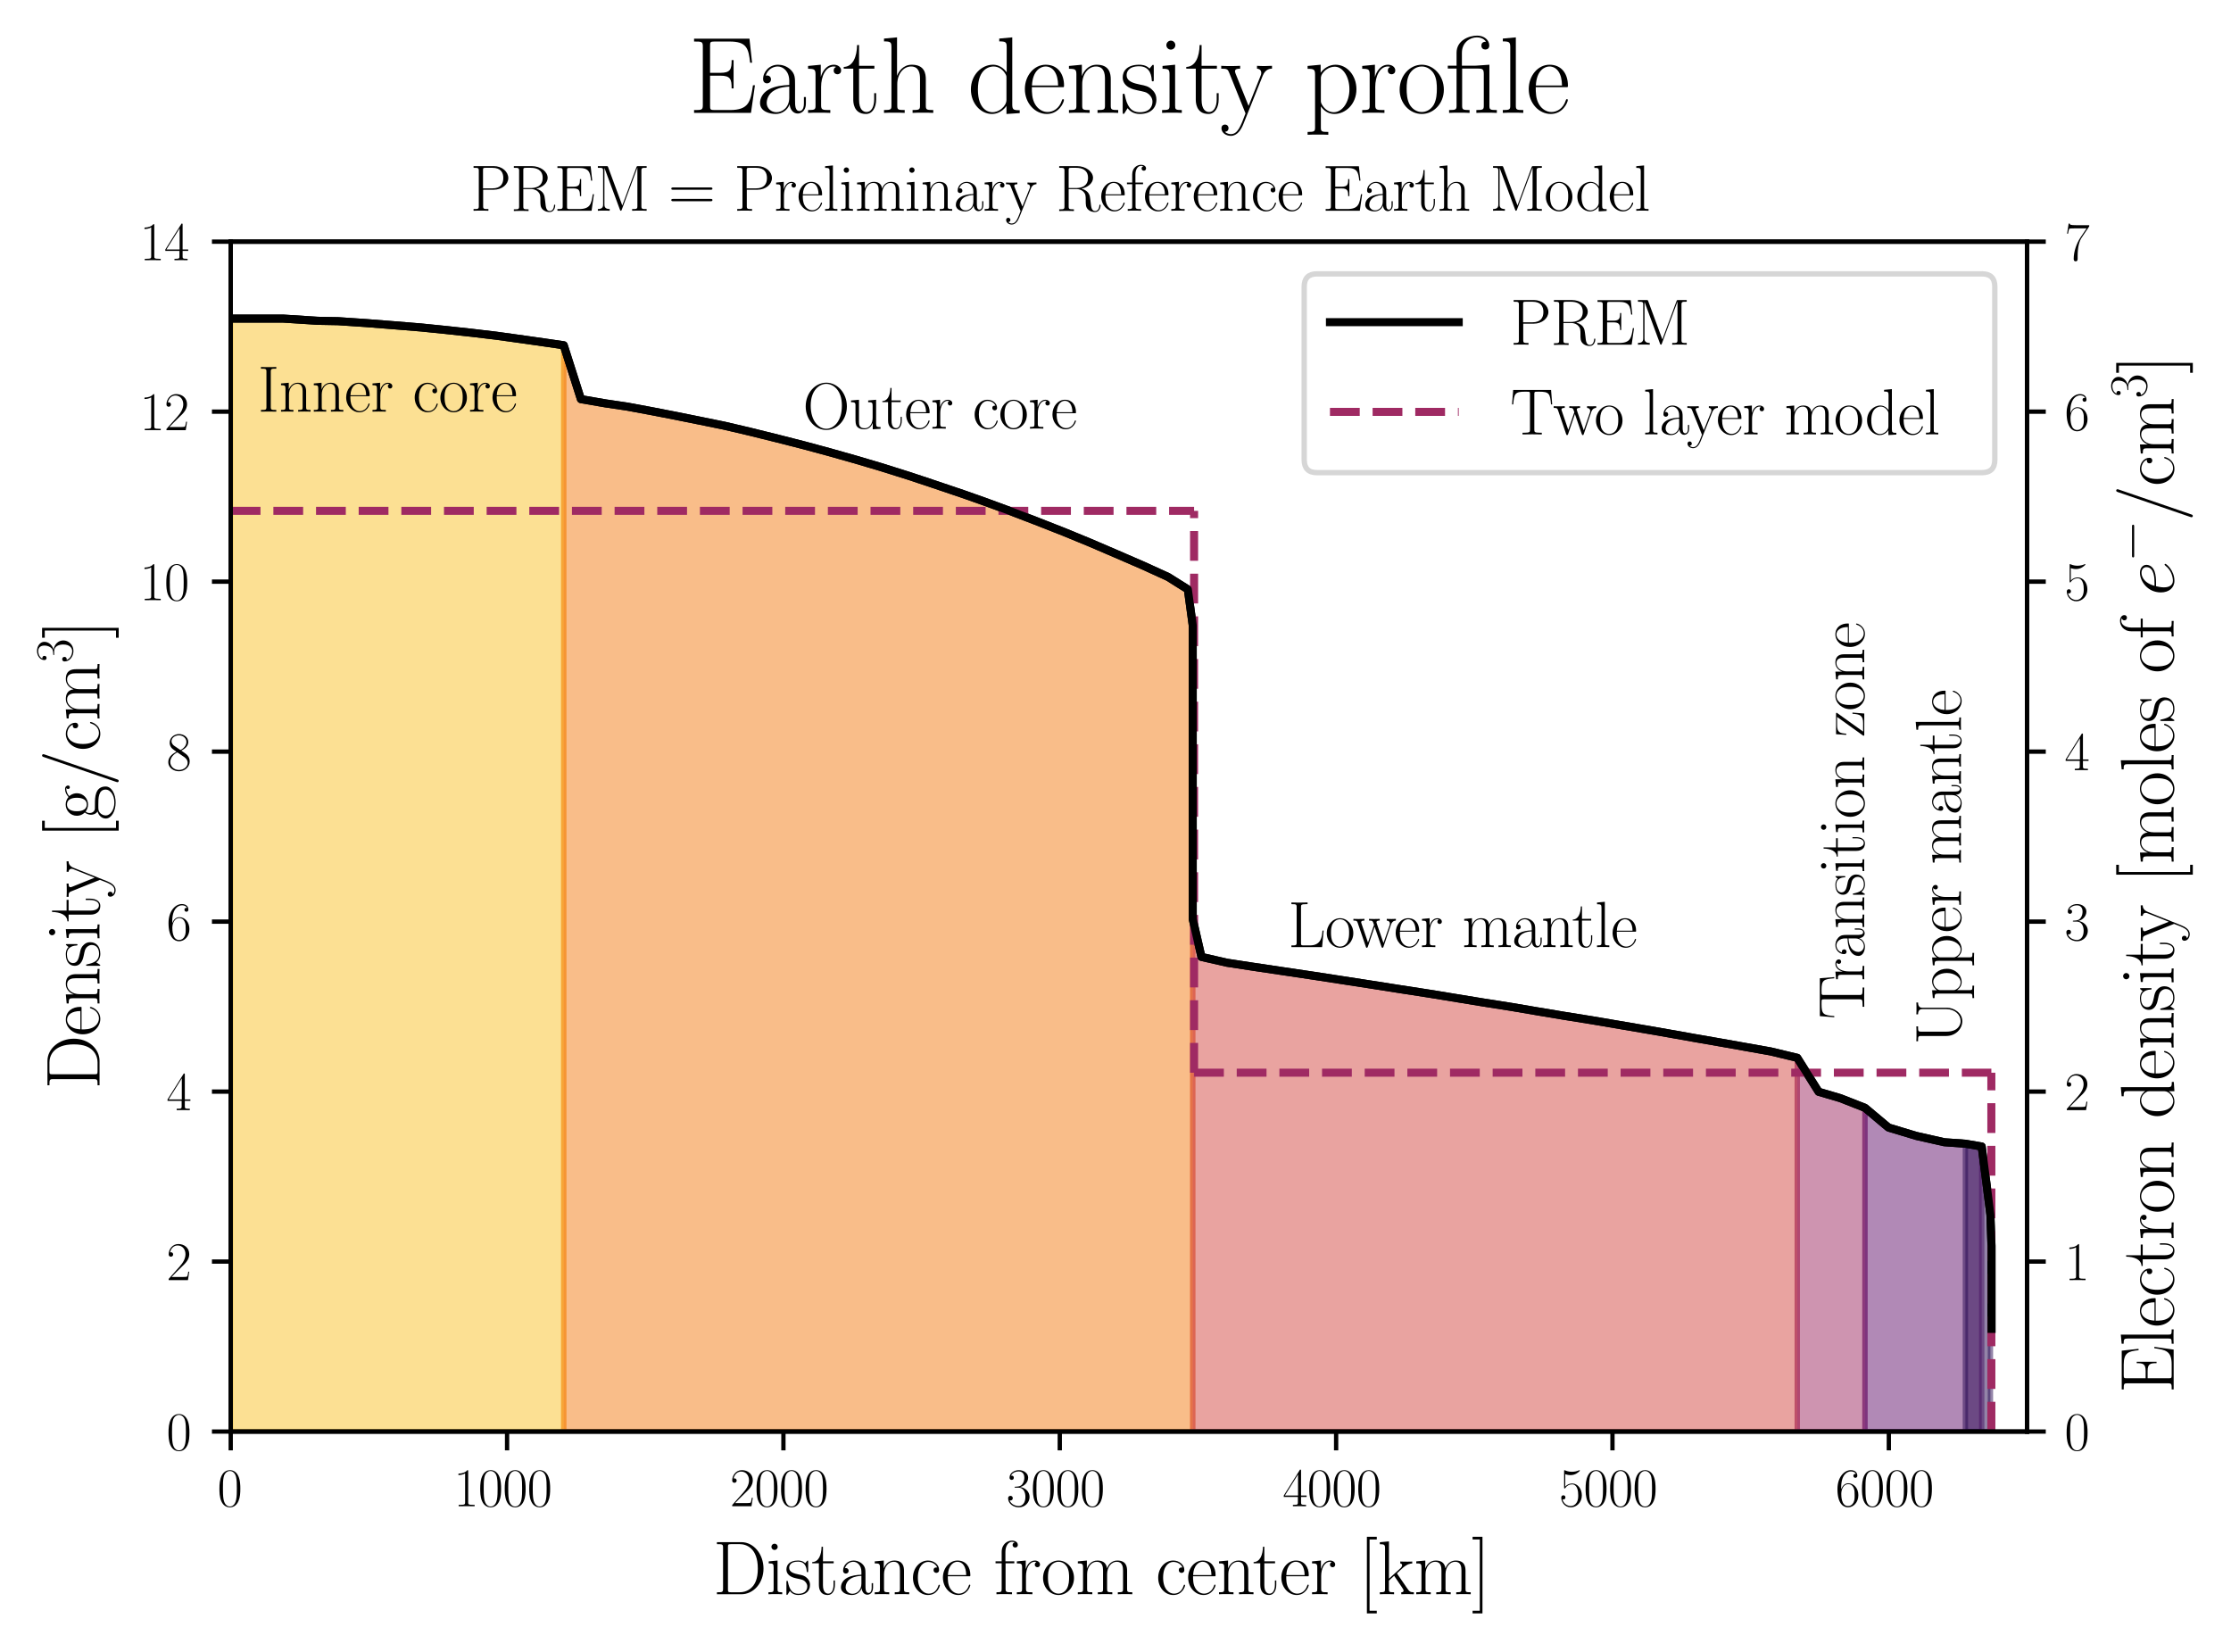 <?xml version="1.0" encoding="utf-8" standalone="no"?>
<!DOCTYPE svg PUBLIC "-//W3C//DTD SVG 1.1//EN"
  "http://www.w3.org/Graphics/SVG/1.1/DTD/svg11.dtd">
<svg xmlns:xlink="http://www.w3.org/1999/xlink" width="415.825pt" height="307.8pt" viewBox="0 0 415.825 307.8" xmlns="http://www.w3.org/2000/svg" version="1.1">
 <defs>
  <style type="text/css">*{stroke-linejoin: round; stroke-linecap: butt}</style>
 </defs>
 <g id="figure_1">
  <g id="patch_1">
   <path d="M 0 307.8 
L 415.825 307.8 
L 415.825 0 
L 0 0 
z
" style="fill: #ffffff"/>
  </g>
  <g id="axes_1">
   <g id="patch_2">
    <path d="M 43.003 266.797 
L 377.803 266.797 
L 377.803 45.037 
L 43.003 45.037 
z
" style="fill: #ffffff"/>
   </g>
   <g id="PolyCollection_1">
    <defs>
     <path id="m7e077b36da" d="M 43.003 -248.428 
L 43.003 -41.003 
L 45.439 -41.003 
L 49.902 -41.003 
L 52.741 -41.003 
L 59.232 -41.003 
L 63.018 -41.003 
L 68.157 -41.003 
L 73.43 -41.003 
L 78.501 -41.003 
L 83.116 -41.003 
L 87.882 -41.003 
L 92.554 -41.003 
L 97.725 -41.003 
L 102.232 -41.003 
L 105.072 -41.003 
L 105.072 -243.454 
L 105.072 -243.454 
L 102.232 -243.869 
L 97.725 -244.513 
L 92.554 -245.231 
L 87.882 -245.786 
L 83.116 -246.304 
L 78.501 -246.77 
L 73.43 -247.185 
L 68.157 -247.599 
L 63.018 -247.944 
L 59.232 -248.014 
L 52.741 -248.428 
L 49.902 -248.428 
L 45.439 -248.428 
L 43.003 -248.428 
z
" style="stroke: #fac228; stroke-opacity: 0.5"/>
    </defs>
    <g clip-path="url(#pc0533e06fb)">
     <use xlink:href="#m7e077b36da" x="0" y="307.8" style="fill: #fac228; fill-opacity: 0.5; stroke: #fac228; stroke-opacity: 0.5"/>
    </g>
   </g>
   <g id="PolyCollection_2">
    <defs>
     <path id="m3f7e5333d3" d="M 105.072 -243.454 
L 105.072 -41.003 
L 108.272 -41.003 
L 112.896 -41.003 
L 116.894 -41.003 
L 121.357 -41.003 
L 125.935 -41.003 
L 130.629 -41.003 
L 135.024 -41.003 
L 139.807 -41.003 
L 145.03 -41.003 
L 149.898 -41.003 
L 154.495 -41.003 
L 159.315 -41.003 
L 164.125 -41.003 
L 169.399 -41.003 
L 173.697 -41.003 
L 179.39 -41.003 
L 183.481 -41.003 
L 188.233 -41.003 
L 193.101 -41.003 
L 198.375 -41.003 
L 203.127 -41.003 
L 208.111 -41.003 
L 213.131 -41.003 
L 217.711 -41.003 
L 221.396 -41.003 
L 222.309 -41.003 
L 222.309 -41.003 
L 222.309 -41.003 
L 222.309 -41.003 
L 222.309 -41.003 
L 222.309 -41.003 
L 222.309 -41.003 
L 222.309 -41.003 
L 222.309 -41.003 
L 222.309 -41.003 
L 222.309 -41.003 
L 222.309 -41.003 
L 222.309 -41.003 
L 222.309 -136.514 
L 222.309 -136.514 
L 222.309 -141.074 
L 222.309 -145.633 
L 222.309 -150.193 
L 222.309 -154.752 
L 222.309 -159.311 
L 222.309 -163.871 
L 222.309 -168.43 
L 222.309 -172.99 
L 222.309 -177.549 
L 222.309 -182.109 
L 222.309 -186.668 
L 222.309 -191.228 
L 221.396 -197.963 
L 217.711 -200.277 
L 213.131 -202.367 
L 208.111 -204.543 
L 203.127 -206.682 
L 198.375 -208.636 
L 193.101 -210.709 
L 188.233 -212.574 
L 183.481 -214.321 
L 179.39 -215.766 
L 173.697 -217.686 
L 169.399 -219.117 
L 164.125 -220.775 
L 159.315 -222.196 
L 154.495 -223.558 
L 149.898 -224.802 
L 145.03 -226.045 
L 139.807 -227.341 
L 135.024 -228.463 
L 130.629 -229.361 
L 125.935 -230.309 
L 121.357 -231.197 
L 116.894 -232.026 
L 112.896 -232.618 
L 108.272 -233.414 
L 105.072 -243.454 
z
" style="stroke: #f57d15; stroke-opacity: 0.5"/>
    </defs>
    <g clip-path="url(#pc0533e06fb)">
     <use xlink:href="#m3f7e5333d3" x="0" y="307.8" style="fill: #f57d15; fill-opacity: 0.5; stroke: #f57d15; stroke-opacity: 0.5"/>
    </g>
   </g>
   <g id="PolyCollection_3">
    <defs>
     <path id="m197c81da51" d="M 222.309 -136.514 
L 222.309 -41.003 
L 223.931 -41.003 
L 228.698 -41.003 
L 233.622 -41.003 
L 239.347 -41.003 
L 245.071 -41.003 
L 250.3 -41.003 
L 255.528 -41.003 
L 260.802 -41.003 
L 266.323 -41.003 
L 271.394 -41.003 
L 276.465 -41.003 
L 281.739 -41.003 
L 286.607 -41.003 
L 291.388 -41.003 
L 296.748 -41.003 
L 301.616 -41.003 
L 306.484 -41.003 
L 311.091 -41.003 
L 316.075 -41.003 
L 320.682 -41.003 
L 325.347 -41.003 
L 330.013 -41.003 
L 334.982 -41.003 
L 334.982 -110.66 
L 334.982 -110.66 
L 330.013 -111.852 
L 325.347 -112.681 
L 320.682 -113.51 
L 316.075 -114.309 
L 311.091 -115.197 
L 306.484 -115.997 
L 301.616 -116.826 
L 296.748 -117.655 
L 291.388 -118.513 
L 286.607 -119.313 
L 281.739 -120.142 
L 276.465 -120.971 
L 271.394 -121.8 
L 266.323 -122.629 
L 260.802 -123.481 
L 255.528 -124.31 
L 250.3 -125.116 
L 245.071 -125.922 
L 239.347 -126.774 
L 233.622 -127.626 
L 228.698 -128.38 
L 223.931 -129.468 
L 222.309 -136.514 
z
" style="stroke: #d44842; stroke-opacity: 0.5"/>
    </defs>
    <g clip-path="url(#pc0533e06fb)">
     <use xlink:href="#m197c81da51" x="0" y="307.8" style="fill: #d44842; fill-opacity: 0.5; stroke: #d44842; stroke-opacity: 0.5"/>
    </g>
   </g>
   <g id="PolyCollection_4">
    <defs>
     <path id="mf23bea9d02" d="M 334.982 -110.66 
L 334.982 -41.003 
L 338.966 -41.003 
L 342.994 -41.003 
L 347.601 -41.003 
L 347.601 -101.341 
L 347.601 -101.341 
L 342.994 -103.147 
L 338.966 -104.332 
L 334.982 -110.66 
z
" style="stroke: #9f2a63; stroke-opacity: 0.5"/>
    </defs>
    <g clip-path="url(#pc0533e06fb)">
     <use xlink:href="#mf23bea9d02" x="0" y="307.8" style="fill: #9f2a63; fill-opacity: 0.5; stroke: #9f2a63; stroke-opacity: 0.5"/>
    </g>
   </g>
   <g id="PolyCollection_5">
    <defs>
     <path id="m82c1a587f0" d="M 347.601 -101.341 
L 347.601 -41.003 
L 351.986 -41.003 
L 357.192 -41.003 
L 362.398 -41.003 
L 366.319 -41.003 
L 369.362 -41.003 
L 369.362 -94.132 
L 369.362 -94.132 
L 366.319 -94.65 
L 362.398 -94.926 
L 357.192 -96.101 
L 351.986 -97.667 
L 347.601 -101.341 
z
" style="stroke: #65156e; stroke-opacity: 0.5"/>
    </defs>
    <g clip-path="url(#pc0533e06fb)">
     <use xlink:href="#m82c1a587f0" x="0" y="307.8" style="fill: #65156e; fill-opacity: 0.5; stroke: #65156e; stroke-opacity: 0.5"/>
    </g>
   </g>
   <g id="PolyCollection_6">
    <defs>
     <path id="m4629010ed6" d="M 366.319 -94.65 
L 366.319 -41.003 
L 369.362 -41.003 
L 370.173 -41.003 
L 370.985 -41.003 
L 370.985 -81.386 
L 370.985 -81.386 
L 370.173 -87.811 
L 369.362 -94.132 
L 366.319 -94.65 
z
" style="stroke: #280b53; stroke-opacity: 0.5"/>
    </defs>
    <g clip-path="url(#pc0533e06fb)">
     <use xlink:href="#m4629010ed6" x="0" y="307.8" style="fill: #280b53; fill-opacity: 0.5; stroke: #280b53; stroke-opacity: 0.5"/>
    </g>
   </g>
   <g id="matplotlib.axis_1">
    <g id="xtick_1">
     <g id="line2d_1">
      <defs>
       <path id="md53da88012" d="M 0 0 
L 0 3.5 
" style="stroke: #000000; stroke-width: 0.8"/>
      </defs>
      <g>
       <use xlink:href="#md53da88012" x="43.003" y="266.797" style="stroke: #000000; stroke-width: 0.8"/>
      </g>
     </g>
     <g id="text_1">
      <!-- $\mathdefault{0}$ -->
      <g transform="translate(40.512 280.715)scale(0.1 -0.1)">
       <defs>
        <path id="CMR17-30" d="M 2688 2038 
C 2688 2430 2682 3099 2413 3613 
C 2176 4063 1798 4224 1466 4224 
C 1158 4224 768 4082 525 3620 
C 269 3137 243 2539 243 2038 
C 243 1671 250 1112 448 623 
C 723 -39 1216 -128 1466 -128 
C 1760 -128 2208 -7 2470 604 
C 2662 1048 2688 1568 2688 2038 
z
M 1466 -26 
C 1056 -26 813 328 723 816 
C 653 1196 653 1749 653 2109 
C 653 2604 653 3015 736 3407 
C 858 3954 1216 4121 1466 4121 
C 1728 4121 2067 3947 2189 3420 
C 2272 3054 2278 2623 2278 2109 
C 2278 1691 2278 1176 2202 797 
C 2067 96 1690 -26 1466 -26 
z
" transform="scale(0.016)"/>
       </defs>
       <use xlink:href="#CMR17-30" transform="scale(0.996)"/>
      </g>
     </g>
    </g>
    <g id="xtick_2">
     <g id="line2d_2">
      <g>
       <use xlink:href="#md53da88012" x="94.511" y="266.797" style="stroke: #000000; stroke-width: 0.8"/>
      </g>
     </g>
     <g id="text_2">
      <!-- $\mathdefault{1000}$ -->
      <g transform="translate(84.548 280.715)scale(0.1 -0.1)">
       <defs>
        <path id="CMR17-31" d="M 1702 4083 
C 1702 4217 1696 4224 1606 4224 
C 1357 3927 979 3833 621 3820 
C 602 3820 570 3820 563 3808 
C 557 3795 557 3782 557 3648 
C 755 3648 1088 3686 1344 3839 
L 1344 467 
C 1344 243 1331 166 781 166 
L 589 166 
L 589 0 
C 896 6 1216 12 1523 12 
C 1830 12 2150 6 2458 0 
L 2458 166 
L 2266 166 
C 1715 166 1702 236 1702 467 
L 1702 4083 
z
" transform="scale(0.016)"/>
       </defs>
       <use xlink:href="#CMR17-31" transform="scale(0.996)"/>
       <use xlink:href="#CMR17-30" transform="translate(45.69 0)scale(0.996)"/>
       <use xlink:href="#CMR17-30" transform="translate(91.381 0)scale(0.996)"/>
       <use xlink:href="#CMR17-30" transform="translate(137.071 0)scale(0.996)"/>
      </g>
     </g>
    </g>
    <g id="xtick_3">
     <g id="line2d_3">
      <g>
       <use xlink:href="#md53da88012" x="146.018" y="266.797" style="stroke: #000000; stroke-width: 0.8"/>
      </g>
     </g>
     <g id="text_3">
      <!-- $\mathdefault{2000}$ -->
      <g transform="translate(136.056 280.715)scale(0.1 -0.1)">
       <defs>
        <path id="CMR17-32" d="M 2669 990 
L 2554 990 
C 2490 537 2438 460 2413 422 
C 2381 371 1920 371 1830 371 
L 602 371 
C 832 620 1280 1073 1824 1596 
C 2214 1966 2669 2400 2669 3033 
C 2669 3788 2067 4224 1395 4224 
C 691 4224 262 3603 262 3027 
C 262 2777 448 2745 525 2745 
C 589 2745 781 2783 781 3007 
C 781 3206 614 3264 525 3264 
C 486 3264 448 3257 422 3244 
C 544 3788 915 4057 1306 4057 
C 1862 4057 2227 3616 2227 3033 
C 2227 2477 1901 1998 1536 1583 
L 262 147 
L 262 0 
L 2515 0 
L 2669 990 
z
" transform="scale(0.016)"/>
       </defs>
       <use xlink:href="#CMR17-32" transform="scale(0.996)"/>
       <use xlink:href="#CMR17-30" transform="translate(45.69 0)scale(0.996)"/>
       <use xlink:href="#CMR17-30" transform="translate(91.381 0)scale(0.996)"/>
       <use xlink:href="#CMR17-30" transform="translate(137.071 0)scale(0.996)"/>
      </g>
     </g>
    </g>
    <g id="xtick_4">
     <g id="line2d_4">
      <g>
       <use xlink:href="#md53da88012" x="197.526" y="266.797" style="stroke: #000000; stroke-width: 0.8"/>
      </g>
     </g>
     <g id="text_4">
      <!-- $\mathdefault{3000}$ -->
      <g transform="translate(187.563 280.715)scale(0.1 -0.1)">
       <defs>
        <path id="CMR17-33" d="M 1414 2176 
C 1984 2176 2234 1673 2234 1094 
C 2234 322 1824 25 1453 25 
C 1114 25 563 193 390 691 
C 422 678 454 678 486 678 
C 640 678 755 780 755 947 
C 755 1132 614 1216 486 1216 
C 378 1216 211 1164 211 927 
C 211 335 787 -128 1466 -128 
C 2176 -128 2720 432 2720 1087 
C 2720 1718 2208 2176 1600 2246 
C 2086 2347 2554 2776 2554 3353 
C 2554 3856 2048 4224 1472 4224 
C 890 4224 378 3862 378 3347 
C 378 3123 544 3084 627 3084 
C 762 3084 877 3167 877 3334 
C 877 3500 762 3584 627 3584 
C 602 3584 570 3584 544 3571 
C 730 3999 1235 4076 1459 4076 
C 1683 4076 2106 3966 2106 3347 
C 2106 3167 2080 2851 1862 2574 
C 1670 2329 1453 2316 1242 2297 
C 1210 2297 1062 2284 1037 2284 
C 992 2278 966 2272 966 2227 
C 966 2182 973 2176 1101 2176 
L 1414 2176 
z
" transform="scale(0.016)"/>
       </defs>
       <use xlink:href="#CMR17-33" transform="scale(0.996)"/>
       <use xlink:href="#CMR17-30" transform="translate(45.69 0)scale(0.996)"/>
       <use xlink:href="#CMR17-30" transform="translate(91.381 0)scale(0.996)"/>
       <use xlink:href="#CMR17-30" transform="translate(137.071 0)scale(0.996)"/>
      </g>
     </g>
    </g>
    <g id="xtick_5">
     <g id="line2d_5">
      <g>
       <use xlink:href="#md53da88012" x="249.034" y="266.797" style="stroke: #000000; stroke-width: 0.8"/>
      </g>
     </g>
     <g id="text_5">
      <!-- $\mathdefault{4000}$ -->
      <g transform="translate(239.071 280.715)scale(0.1 -0.1)">
       <defs>
        <path id="CMR17-34" d="M 2150 4147 
C 2150 4281 2144 4288 2029 4288 
L 128 1254 
L 128 1088 
L 1779 1088 
L 1779 460 
C 1779 230 1766 166 1318 166 
L 1197 166 
L 1197 0 
C 1402 12 1747 12 1965 12 
C 2182 12 2528 12 2733 0 
L 2733 166 
L 2611 166 
C 2163 166 2150 230 2150 460 
L 2150 1088 
L 2803 1088 
L 2803 1254 
L 2150 1254 
L 2150 4147 
z
M 1798 3723 
L 1798 1254 
L 256 1254 
L 1798 3723 
z
" transform="scale(0.016)"/>
       </defs>
       <use xlink:href="#CMR17-34" transform="scale(0.996)"/>
       <use xlink:href="#CMR17-30" transform="translate(45.69 0)scale(0.996)"/>
       <use xlink:href="#CMR17-30" transform="translate(91.381 0)scale(0.996)"/>
       <use xlink:href="#CMR17-30" transform="translate(137.071 0)scale(0.996)"/>
      </g>
     </g>
    </g>
    <g id="xtick_6">
     <g id="line2d_6">
      <g>
       <use xlink:href="#md53da88012" x="300.541" y="266.797" style="stroke: #000000; stroke-width: 0.8"/>
      </g>
     </g>
     <g id="text_6">
      <!-- $\mathdefault{5000}$ -->
      <g transform="translate(290.579 280.715)scale(0.1 -0.1)">
       <defs>
        <path id="CMR17-35" d="M 730 3750 
C 794 3724 1056 3641 1325 3641 
C 1920 3641 2246 3961 2432 4140 
C 2432 4191 2432 4224 2394 4224 
C 2387 4224 2374 4224 2323 4198 
C 2099 4102 1837 4032 1517 4032 
C 1325 4032 1037 4055 723 4191 
C 653 4224 640 4224 634 4224 
C 602 4224 595 4217 595 4090 
L 595 2231 
C 595 2113 595 2080 659 2080 
C 691 2080 704 2093 736 2139 
C 941 2435 1222 2560 1542 2560 
C 1766 2560 2246 2415 2246 1293 
C 2246 1087 2246 716 2054 422 
C 1894 159 1645 25 1370 25 
C 947 25 518 319 403 812 
C 429 806 480 793 506 793 
C 589 793 749 838 749 1036 
C 749 1209 627 1280 506 1280 
C 358 1280 262 1190 262 1011 
C 262 454 704 -128 1382 -128 
C 2042 -128 2669 441 2669 1267 
C 2669 2054 2170 2662 1549 2662 
C 1222 2662 947 2540 730 2304 
L 730 3750 
z
" transform="scale(0.016)"/>
       </defs>
       <use xlink:href="#CMR17-35" transform="scale(0.996)"/>
       <use xlink:href="#CMR17-30" transform="translate(45.69 0)scale(0.996)"/>
       <use xlink:href="#CMR17-30" transform="translate(91.381 0)scale(0.996)"/>
       <use xlink:href="#CMR17-30" transform="translate(137.071 0)scale(0.996)"/>
      </g>
     </g>
    </g>
    <g id="xtick_7">
     <g id="line2d_7">
      <g>
       <use xlink:href="#md53da88012" x="352.049" y="266.797" style="stroke: #000000; stroke-width: 0.8"/>
      </g>
     </g>
     <g id="text_7">
      <!-- $\mathdefault{6000}$ -->
      <g transform="translate(342.087 280.715)scale(0.1 -0.1)">
       <defs>
        <path id="CMR17-36" d="M 678 2198 
C 678 3712 1395 4076 1811 4076 
C 1946 4076 2272 4049 2400 3782 
C 2298 3782 2106 3782 2106 3558 
C 2106 3385 2246 3328 2336 3328 
C 2394 3328 2566 3353 2566 3571 
C 2566 3987 2246 4224 1805 4224 
C 1043 4224 243 3411 243 2011 
C 243 257 966 -128 1478 -128 
C 2099 -128 2688 431 2688 1295 
C 2688 2101 2170 2688 1517 2688 
C 1126 2688 838 2430 678 1979 
L 678 2198 
z
M 1478 25 
C 691 25 691 1212 691 1450 
C 691 1914 909 2585 1504 2585 
C 1613 2585 1926 2585 2138 2140 
C 2253 1889 2253 1624 2253 1302 
C 2253 954 2253 696 2118 438 
C 1978 173 1773 25 1478 25 
z
" transform="scale(0.016)"/>
       </defs>
       <use xlink:href="#CMR17-36" transform="scale(0.996)"/>
       <use xlink:href="#CMR17-30" transform="translate(45.69 0)scale(0.996)"/>
       <use xlink:href="#CMR17-30" transform="translate(91.381 0)scale(0.996)"/>
       <use xlink:href="#CMR17-30" transform="translate(137.071 0)scale(0.996)"/>
      </g>
     </g>
    </g>
    <g id="text_8">
     <!-- Distance from center [km] -->
     <g transform="translate(132.882 297.113)scale(0.14 -0.14)">
      <defs>
       <path id="CMR17-44" d="M 333 4352 
L 333 4185 
C 774 4185 845 4185 845 3898 
L 845 453 
C 845 166 774 166 333 166 
L 333 0 
L 2368 0 
C 3398 0 4224 943 4224 2140 
C 4224 3344 3411 4352 2368 4352 
L 333 4352 
z
M 1523 166 
C 1267 166 1254 198 1254 414 
L 1254 3936 
C 1254 4153 1267 4185 1523 4185 
L 2240 4185 
C 2771 4185 3750 3873 3750 2140 
C 3750 1242 3488 879 3366 707 
C 3213 510 2848 166 2240 166 
L 1523 166 
z
" transform="scale(0.016)"/>
       <path id="CMR17-69" d="M 992 3961 
C 992 4102 877 4224 730 4224 
C 589 4224 467 4108 467 3961 
C 467 3820 582 3699 730 3699 
C 870 3699 992 3814 992 3961 
z
M 243 2745 
L 243 2579 
C 602 2579 653 2540 653 2231 
L 653 443 
C 653 198 627 166 218 166 
L 218 0 
C 371 12 646 12 806 12 
C 960 12 1222 12 1370 0 
L 1370 166 
C 992 166 979 205 979 436 
L 979 2816 
L 243 2745 
z
" transform="scale(0.016)"/>
       <path id="CMR17-73" d="M 1978 2688 
C 1978 2803 1971 2809 1933 2809 
C 1907 2809 1901 2803 1824 2707 
C 1805 2681 1747 2617 1728 2592 
C 1523 2809 1235 2816 1126 2816 
C 416 2816 160 2444 160 2073 
C 160 1497 813 1363 998 1324 
C 1402 1241 1542 1216 1677 1100 
C 1760 1024 1901 883 1901 652 
C 1901 384 1747 38 1158 38 
C 602 38 403 460 288 1024 
C 269 1113 269 1120 218 1120 
C 166 1120 160 1113 160 985 
L 160 64 
C 160 -52 166 -58 205 -58 
C 237 -58 243 -52 275 0 
C 314 57 410 211 448 275 
C 576 102 800 -64 1158 -64 
C 1792 -64 2131 281 2131 780 
C 2131 1107 1958 1280 1875 1356 
C 1683 1555 1459 1600 1190 1651 
C 838 1728 390 1817 390 2208 
C 390 2374 480 2726 1126 2726 
C 1811 2726 1850 2086 1862 1881 
C 1869 1849 1901 1843 1920 1843 
C 1978 1843 1978 1862 1978 1971 
L 1978 2688 
z
" transform="scale(0.016)"/>
       <path id="CMR17-74" d="M 966 2585 
L 1862 2585 
L 1862 2752 
L 966 2752 
L 966 3968 
L 851 3968 
C 838 3292 614 2700 70 2687 
L 70 2585 
L 627 2585 
L 627 778 
C 627 655 627 -64 1370 -64 
C 1747 -64 1965 308 1965 784 
L 1965 1151 
L 1850 1151 
L 1850 790 
C 1850 347 1677 51 1408 51 
C 1222 51 966 179 966 765 
L 966 2585 
z
" transform="scale(0.016)"/>
       <path id="CMR17-61" d="M 2304 1656 
C 2304 2048 2304 2275 2035 2534 
C 1798 2751 1523 2816 1306 2816 
C 800 2816 435 2408 435 1977 
C 435 1740 627 1728 666 1728 
C 749 1728 896 1779 896 1958 
C 896 2118 774 2188 666 2188 
C 640 2188 608 2182 589 2176 
C 723 2594 1069 2713 1293 2713 
C 1613 2713 1965 2421 1965 1875 
L 1965 1632 
C 1587 1619 1133 1568 774 1373 
C 371 1147 256 822 256 576 
C 256 77 832 -64 1171 -64 
C 1523 -64 1850 135 1990 505 
C 2003 219 2182 -39 2464 -39 
C 2598 -39 2938 51 2938 563 
L 2938 926 
L 2822 926 
L 2822 557 
C 2822 161 2650 109 2566 109 
C 2304 109 2304 446 2304 732 
L 2304 1656 
z
M 1965 887 
C 1965 323 1568 38 1216 38 
C 896 38 646 278 646 576 
C 646 771 730 1114 1101 1322 
C 1408 1497 1760 1523 1965 1536 
L 1965 887 
z
" transform="scale(0.016)"/>
       <path id="CMR17-6e" d="M 2656 1954 
C 2656 2282 2592 2816 1837 2816 
C 1331 2816 1069 2424 973 2166 
L 966 2166 
L 966 2816 
L 211 2745 
L 211 2578 
C 589 2578 646 2540 646 2231 
L 646 443 
C 646 198 621 166 211 166 
L 211 0 
C 365 12 646 12 813 12 
C 979 12 1267 12 1421 0 
L 1421 166 
C 1011 166 986 192 986 443 
L 986 1678 
C 986 2269 1344 2713 1792 2713 
C 2266 2713 2317 2289 2317 1980 
L 2317 443 
C 2317 198 2291 166 1882 166 
L 1882 0 
C 2035 12 2317 12 2483 12 
C 2650 12 2938 12 3091 0 
L 3091 166 
C 2682 166 2656 192 2656 443 
L 2656 1954 
z
" transform="scale(0.016)"/>
       <path id="CMR17-63" d="M 2234 2240 
C 2112 2240 1933 2240 1933 2015 
C 1933 1836 2080 1785 2163 1785 
C 2208 1785 2394 1804 2394 2028 
C 2394 2476 1958 2816 1466 2816 
C 787 2816 211 2201 211 1379 
C 211 521 813 -64 1466 -64 
C 2259 -64 2458 676 2458 747 
C 2458 773 2451 792 2406 792 
C 2362 792 2355 786 2330 702 
C 2163 180 1798 51 1523 51 
C 1114 51 621 431 621 1385 
C 621 2358 1094 2700 1472 2700 
C 1722 2700 2093 2582 2234 2240 
z
" transform="scale(0.016)"/>
       <path id="CMR17-65" d="M 2438 1503 
C 2464 1529 2464 1542 2464 1606 
C 2464 2251 2118 2816 1389 2816 
C 710 2816 173 2175 173 1394 
C 173 554 781 -64 1459 -64 
C 2176 -64 2458 619 2458 755 
C 2458 800 2419 800 2406 800 
C 2362 800 2355 787 2330 709 
C 2189 270 1837 51 1504 51 
C 1229 51 954 206 781 490 
C 582 819 582 1200 582 1503 
L 2438 1503 
z
M 589 1600 
C 634 2511 1126 2713 1382 2713 
C 1818 2713 2112 2308 2118 1600 
L 589 1600 
z
" transform="scale(0.016)"/>
       <path id="CMR17-66" d="M 979 2585 
L 1709 2585 
L 1709 2752 
L 966 2752 
L 966 3539 
C 966 4076 1235 4377 1510 4377 
C 1594 4377 1690 4363 1754 4339 
C 1702 4326 1568 4281 1568 4121 
C 1568 3955 1696 3904 1786 3904 
C 1875 3904 2003 3955 2003 4121 
C 2003 4353 1773 4480 1517 4480 
C 1152 4480 653 4211 653 3526 
L 653 2752 
L 141 2752 
L 141 2585 
L 653 2585 
L 653 441 
C 653 198 627 166 218 166 
L 218 0 
C 371 12 666 12 832 12 
C 1018 12 1344 12 1517 0 
L 1517 166 
C 1056 166 979 166 979 454 
L 979 2585 
z
" transform="scale(0.016)"/>
       <path id="CMR17-72" d="M 960 1517 
C 960 2134 1222 2713 1702 2713 
C 1747 2713 1792 2707 1837 2687 
C 1837 2687 1696 2642 1696 2475 
C 1696 2321 1818 2257 1914 2257 
C 1990 2257 2131 2302 2131 2482 
C 2131 2687 1926 2816 1709 2816 
C 1222 2816 1011 2340 947 2115 
L 941 2115 
L 941 2816 
L 198 2745 
L 198 2578 
C 576 2578 634 2540 634 2231 
L 634 443 
C 634 198 608 166 198 166 
L 198 0 
C 352 12 646 12 813 12 
C 998 12 1325 12 1498 0 
L 1498 166 
C 1037 166 960 166 960 455 
L 960 1517 
z
" transform="scale(0.016)"/>
       <path id="CMR17-6f" d="M 2758 1356 
C 2758 2176 2163 2816 1466 2816 
C 768 2816 173 2176 173 1356 
C 173 550 768 -64 1466 -64 
C 2163 -64 2758 550 2758 1356 
z
M 1466 51 
C 1165 51 909 230 762 480 
C 602 768 582 1126 582 1408 
C 582 1676 595 2009 762 2297 
C 890 2508 1139 2713 1466 2713 
C 1754 2713 1997 2553 2150 2329 
C 2349 2028 2349 1606 2349 1408 
C 2349 1158 2336 774 2163 467 
C 1984 172 1709 51 1466 51 
z
" transform="scale(0.016)"/>
       <path id="CMR17-6d" d="M 4326 1954 
C 4326 2276 4269 2816 3507 2816 
C 3072 2816 2771 2520 2656 2173 
L 2650 2173 
C 2573 2700 2195 2816 1837 2816 
C 1331 2816 1069 2424 973 2166 
L 966 2166 
L 966 2816 
L 211 2745 
L 211 2578 
C 589 2578 646 2540 646 2231 
L 646 443 
C 646 198 621 166 211 166 
L 211 0 
C 365 12 646 12 813 12 
C 979 12 1267 12 1421 0 
L 1421 166 
C 1011 166 986 192 986 443 
L 986 1678 
C 986 2269 1344 2713 1792 2713 
C 2266 2713 2317 2289 2317 1980 
L 2317 443 
C 2317 198 2291 166 1882 166 
L 1882 0 
C 2035 12 2317 12 2483 12 
C 2650 12 2938 12 3091 0 
L 3091 166 
C 2682 166 2656 192 2656 443 
L 2656 1678 
C 2656 2269 3014 2713 3462 2713 
C 3936 2713 3987 2289 3987 1980 
L 3987 443 
C 3987 198 3962 166 3552 166 
L 3552 0 
C 3706 12 3987 12 4154 12 
C 4320 12 4608 12 4762 0 
L 4762 166 
C 4352 166 4326 192 4326 443 
L 4326 1954 
z
" transform="scale(0.016)"/>
       <path id="CMR17-5b" d="M 1504 -1600 
L 1504 -1376 
L 902 -1376 
L 902 4575 
L 1504 4575 
L 1504 4800 
L 678 4800 
L 678 -1600 
L 1504 -1600 
z
" transform="scale(0.016)"/>
       <path id="CMR17-6b" d="M 1670 1679 
C 1664 1692 1632 1730 1632 1749 
C 1632 1762 2086 2175 2144 2226 
C 2509 2532 2739 2563 2906 2570 
L 2906 2735 
C 2867 2735 2854 2735 2848 2729 
L 2534 2722 
C 2355 2722 2080 2722 1907 2735 
L 1907 2570 
C 1997 2563 2061 2513 2061 2423 
C 2061 2296 1933 2175 1926 2175 
L 960 1298 
L 960 4416 
L 198 4345 
L 198 4179 
C 576 4179 634 4141 634 3835 
L 634 439 
C 634 198 608 166 198 166 
L 198 0 
C 352 12 634 12 794 12 
C 954 12 1235 12 1389 0 
L 1389 166 
C 979 166 954 191 954 439 
L 954 1139 
L 1395 1540 
L 2042 586 
C 2118 471 2182 382 2182 299 
C 2182 185 2067 166 1990 166 
L 1990 0 
C 2144 12 2419 12 2579 12 
C 2694 12 2931 6 3040 0 
L 3040 166 
C 2739 166 2669 223 2477 503 
L 1670 1679 
z
" transform="scale(0.016)"/>
       <path id="CMR17-5d" d="M 915 4800 
L 90 4800 
L 90 4575 
L 691 4575 
L 691 -1376 
L 90 -1376 
L 90 -1600 
L 915 -1600 
L 915 4800 
z
" transform="scale(0.016)"/>
      </defs>
      <use xlink:href="#CMR17-44" transform="scale(0.996)"/>
      <use xlink:href="#CMR17-69" transform="translate(70.394 0)scale(0.996)"/>
      <use xlink:href="#CMR17-73" transform="translate(95.265 0)scale(0.996)"/>
      <use xlink:href="#CMR17-74" transform="translate(131.066 0)scale(0.996)"/>
      <use xlink:href="#CMR17-61" transform="translate(166.347 0)scale(0.996)"/>
      <use xlink:href="#CMR17-6e" transform="translate(212.037 0)scale(0.996)"/>
      <use xlink:href="#CMR17-63" transform="translate(262.933 0)scale(0.996)"/>
      <use xlink:href="#CMR17-65" transform="translate(303.418 0)scale(0.996)"/>
      <use xlink:href="#CMR17-66" transform="translate(373.98 0)scale(0.996)"/>
      <use xlink:href="#CMR17-72" transform="translate(401.453 0)scale(0.996)"/>
      <use xlink:href="#CMR17-6f" transform="translate(436.734 0)scale(0.996)"/>
      <use xlink:href="#CMR17-6d" transform="translate(482.425 0)scale(0.996)"/>
      <use xlink:href="#CMR17-63" transform="translate(589.42 0)scale(0.996)"/>
      <use xlink:href="#CMR17-65" transform="translate(629.906 0)scale(0.996)"/>
      <use xlink:href="#CMR17-6e" transform="translate(670.391 0)scale(0.996)"/>
      <use xlink:href="#CMR17-74" transform="translate(718.684 0)scale(0.996)"/>
      <use xlink:href="#CMR17-65" transform="translate(753.965 0)scale(0.996)"/>
      <use xlink:href="#CMR17-72" transform="translate(794.451 0)scale(0.996)"/>
      <use xlink:href="#CMR17-5b" transform="translate(859.808 0)scale(0.996)"/>
      <use xlink:href="#CMR17-6b" transform="translate(884.679 0)scale(0.996)"/>
      <use xlink:href="#CMR17-6d" transform="translate(932.972 0)scale(0.996)"/>
      <use xlink:href="#CMR17-5d" transform="translate(1009.891 0)scale(0.996)"/>
     </g>
    </g>
   </g>
   <g id="matplotlib.axis_2">
    <g id="ytick_1">
     <g id="line2d_8">
      <defs>
       <path id="m85e62167e8" d="M 0 0 
L -3.5 0 
" style="stroke: #000000; stroke-width: 0.8"/>
      </defs>
      <g>
       <use xlink:href="#m85e62167e8" x="43.003" y="266.797" style="stroke: #000000; stroke-width: 0.8"/>
      </g>
     </g>
     <g id="text_9">
      <!-- $\mathdefault{0}$ -->
      <g transform="translate(31.022 270.256)scale(0.1 -0.1)">
       <use xlink:href="#CMR17-30" transform="scale(0.996)"/>
      </g>
     </g>
    </g>
    <g id="ytick_2">
     <g id="line2d_9">
      <g>
       <use xlink:href="#m85e62167e8" x="43.003" y="235.117" style="stroke: #000000; stroke-width: 0.8"/>
      </g>
     </g>
     <g id="text_10">
      <!-- $\mathdefault{2}$ -->
      <g transform="translate(31.022 238.576)scale(0.1 -0.1)">
       <use xlink:href="#CMR17-32" transform="scale(0.996)"/>
      </g>
     </g>
    </g>
    <g id="ytick_3">
     <g id="line2d_10">
      <g>
       <use xlink:href="#m85e62167e8" x="43.003" y="203.437" style="stroke: #000000; stroke-width: 0.8"/>
      </g>
     </g>
     <g id="text_11">
      <!-- $\mathdefault{4}$ -->
      <g transform="translate(31.022 206.896)scale(0.1 -0.1)">
       <use xlink:href="#CMR17-34" transform="scale(0.996)"/>
      </g>
     </g>
    </g>
    <g id="ytick_4">
     <g id="line2d_11">
      <g>
       <use xlink:href="#m85e62167e8" x="43.003" y="171.757" style="stroke: #000000; stroke-width: 0.8"/>
      </g>
     </g>
     <g id="text_12">
      <!-- $\mathdefault{6}$ -->
      <g transform="translate(31.022 175.216)scale(0.1 -0.1)">
       <use xlink:href="#CMR17-36" transform="scale(0.996)"/>
      </g>
     </g>
    </g>
    <g id="ytick_5">
     <g id="line2d_12">
      <g>
       <use xlink:href="#m85e62167e8" x="43.003" y="140.077" style="stroke: #000000; stroke-width: 0.8"/>
      </g>
     </g>
     <g id="text_13">
      <!-- $\mathdefault{8}$ -->
      <g transform="translate(31.022 143.536)scale(0.1 -0.1)">
       <defs>
        <path id="CMR17-38" d="M 1741 2289 
C 2144 2494 2554 2803 2554 3298 
C 2554 3884 1990 4224 1472 4224 
C 890 4224 378 3800 378 3215 
C 378 3054 416 2777 666 2533 
C 730 2469 998 2276 1171 2154 
C 883 2006 211 1652 211 945 
C 211 282 838 -128 1459 -128 
C 2144 -128 2720 366 2720 1022 
C 2720 1607 2330 1877 2074 2051 
L 1741 2289 
z
M 902 2855 
C 851 2887 595 3086 595 3388 
C 595 3781 998 4076 1459 4076 
C 1965 4076 2336 3716 2336 3298 
C 2336 2700 1670 2359 1638 2359 
C 1632 2359 1626 2359 1574 2398 
L 902 2855 
z
M 2080 1536 
C 2176 1466 2483 1253 2483 861 
C 2483 385 2010 25 1472 25 
C 890 25 448 443 448 951 
C 448 1459 838 1884 1280 2083 
L 2080 1536 
z
" transform="scale(0.016)"/>
       </defs>
       <use xlink:href="#CMR17-38" transform="scale(0.996)"/>
      </g>
     </g>
    </g>
    <g id="ytick_6">
     <g id="line2d_13">
      <g>
       <use xlink:href="#m85e62167e8" x="43.003" y="108.397" style="stroke: #000000; stroke-width: 0.8"/>
      </g>
     </g>
     <g id="text_14">
      <!-- $\mathdefault{10}$ -->
      <g transform="translate(26.04 111.856)scale(0.1 -0.1)">
       <use xlink:href="#CMR17-31" transform="scale(0.996)"/>
       <use xlink:href="#CMR17-30" transform="translate(45.69 0)scale(0.996)"/>
      </g>
     </g>
    </g>
    <g id="ytick_7">
     <g id="line2d_14">
      <g>
       <use xlink:href="#m85e62167e8" x="43.003" y="76.717" style="stroke: #000000; stroke-width: 0.8"/>
      </g>
     </g>
     <g id="text_15">
      <!-- $\mathdefault{12}$ -->
      <g transform="translate(26.04 80.176)scale(0.1 -0.1)">
       <use xlink:href="#CMR17-31" transform="scale(0.996)"/>
       <use xlink:href="#CMR17-32" transform="translate(45.69 0)scale(0.996)"/>
      </g>
     </g>
    </g>
    <g id="ytick_8">
     <g id="line2d_15">
      <g>
       <use xlink:href="#m85e62167e8" x="43.003" y="45.037" style="stroke: #000000; stroke-width: 0.8"/>
      </g>
     </g>
     <g id="text_16">
      <!-- $\mathdefault{14}$ -->
      <g transform="translate(26.04 48.496)scale(0.1 -0.1)">
       <use xlink:href="#CMR17-31" transform="scale(0.996)"/>
       <use xlink:href="#CMR17-34" transform="translate(45.69 0)scale(0.996)"/>
      </g>
     </g>
    </g>
    <g id="text_17">
     <!-- Density [g/cm$^3$] -->
     <g transform="translate(18.553 203.002)rotate(-90)scale(0.14 -0.14)">
      <defs>
       <path id="CMR17-79" d="M 2496 2183 
C 2656 2579 2944 2585 3034 2585 
L 3034 2752 
C 2912 2745 2752 2739 2630 2739 
C 2496 2739 2285 2739 2157 2752 
L 2157 2585 
C 2400 2566 2406 2384 2406 2332 
C 2406 2268 2394 2235 2362 2158 
L 1664 409 
L 902 2300 
C 870 2378 870 2423 870 2430 
C 870 2572 1018 2585 1171 2585 
L 1171 2752 
C 1018 2739 742 2739 582 2739 
C 410 2739 205 2739 64 2752 
L 64 2585 
C 410 2585 448 2553 531 2345 
L 1485 -31 
C 1197 -795 1030 -1242 627 -1242 
C 557 -1242 397 -1223 282 -1106 
C 429 -1093 493 -1002 493 -892 
C 493 -782 416 -685 288 -685 
C 147 -685 77 -782 77 -899 
C 77 -1158 339 -1344 627 -1344 
C 998 -1344 1229 -983 1357 -659 
L 2496 2183 
z
" transform="scale(0.016)"/>
       <path id="CMR17-67" d="M 710 1165 
C 832 1068 1043 960 1299 960 
C 1805 960 2240 1359 2240 1895 
C 2240 2063 2189 2321 1997 2521 
C 2176 2713 2438 2777 2586 2777 
C 2611 2777 2650 2777 2682 2758 
C 2656 2751 2598 2726 2598 2623 
C 2598 2540 2656 2483 2739 2483 
C 2835 2483 2886 2547 2886 2630 
C 2886 2751 2790 2880 2586 2880 
C 2330 2880 2106 2758 1926 2591 
C 1734 2764 1504 2828 1299 2828 
C 794 2828 358 2431 358 1895 
C 358 1527 570 1294 634 1230 
C 442 1004 442 742 442 710 
C 442 544 506 300 723 166 
C 390 82 128 -184 128 -517 
C 128 -996 736 -1344 1466 -1344 
C 2170 -1344 2803 -1009 2803 -510 
C 2803 384 1856 384 1363 384 
C 1216 384 954 384 922 390 
C 723 422 589 601 589 825 
C 589 883 589 1024 710 1165 
z
M 1299 1068 
C 736 1068 736 1766 736 1895 
C 736 2024 736 2719 1299 2719 
C 1862 2719 1862 2024 1862 1895 
C 1862 1766 1862 1068 1299 1068 
z
M 1466 -1236 
C 826 -1236 384 -883 384 -517 
C 384 -311 493 -118 634 -11 
C 794 102 858 102 1293 102 
C 1818 102 2547 102 2547 -517 
C 2547 -883 2106 -1236 1466 -1236 
z
" transform="scale(0.016)"/>
       <path id="CMR17-2f" d="M 2605 4575 
C 2637 4658 2637 4671 2637 4684 
C 2637 4761 2579 4800 2528 4800 
C 2451 4800 2426 4748 2400 4671 
L 326 -1376 
C 294 -1460 294 -1472 294 -1485 
C 294 -1562 352 -1600 403 -1600 
C 480 -1600 506 -1549 531 -1472 
L 2605 4575 
z
" transform="scale(0.016)"/>
      </defs>
      <use xlink:href="#CMR17-44" transform="scale(0.996)"/>
      <use xlink:href="#CMR17-65" transform="translate(70.394 0)scale(0.996)"/>
      <use xlink:href="#CMR17-6e" transform="translate(110.879 0)scale(0.996)"/>
      <use xlink:href="#CMR17-73" transform="translate(161.775 0)scale(0.996)"/>
      <use xlink:href="#CMR17-69" transform="translate(197.576 0)scale(0.996)"/>
      <use xlink:href="#CMR17-74" transform="translate(222.447 0)scale(0.996)"/>
      <use xlink:href="#CMR17-79" transform="translate(255.125 0)scale(0.996)"/>
      <use xlink:href="#CMR17-5b" transform="translate(333.494 0)scale(0.996)"/>
      <use xlink:href="#CMR17-67" transform="translate(358.365 0)scale(0.996)"/>
      <use xlink:href="#CMR17-2f" transform="translate(404.056 0)scale(0.996)"/>
      <use xlink:href="#CMR17-63" transform="translate(449.746 0)scale(0.996)"/>
      <use xlink:href="#CMR17-6d" transform="translate(490.232 0)scale(0.996)"/>
      <use xlink:href="#CMR17-33" transform="translate(567.151 36.154)scale(0.697)"/>
      <use xlink:href="#CMR17-5d" transform="translate(599.633 0)scale(0.996)"/>
     </g>
    </g>
   </g>
   <g id="line2d_16">
    <path d="M 43.003 59.372 
L 45.439 59.372 
L 49.902 59.372 
L 52.741 59.372 
L 59.232 59.787 
L 63.018 59.856 
L 68.157 60.201 
L 73.43 60.616 
L 78.501 61.03 
L 83.116 61.497 
L 87.882 62.015 
L 92.554 62.57 
L 97.725 63.287 
L 102.232 63.932 
L 105.072 64.346 
L 108.272 74.386 
L 112.896 75.182 
L 116.894 75.774 
L 121.357 76.603 
L 125.935 77.492 
L 130.629 78.439 
L 135.024 79.337 
L 139.807 80.46 
L 145.03 81.755 
L 149.898 82.999 
L 154.495 84.242 
L 159.315 85.604 
L 164.125 87.025 
L 169.399 88.683 
L 173.697 90.114 
L 179.39 92.035 
L 183.481 93.479 
L 188.233 95.226 
L 193.101 97.091 
L 198.375 99.164 
L 203.127 101.118 
L 208.111 103.257 
L 213.131 105.433 
L 217.711 107.523 
L 221.396 109.837 
L 222.309 116.573 
L 222.309 121.132 
L 222.309 125.692 
L 222.309 130.251 
L 222.309 134.811 
L 222.309 139.37 
L 222.309 143.929 
L 222.309 148.489 
L 222.309 153.048 
L 222.309 157.608 
L 222.309 162.167 
L 222.309 166.727 
L 222.309 171.286 
L 223.931 178.333 
L 228.698 179.421 
L 233.622 180.175 
L 239.347 181.027 
L 245.071 181.879 
L 250.3 182.685 
L 255.528 183.491 
L 260.802 184.32 
L 266.323 185.172 
L 271.394 186.001 
L 276.465 186.83 
L 281.739 187.659 
L 286.607 188.488 
L 291.388 189.287 
L 296.748 190.146 
L 301.616 190.975 
L 306.484 191.804 
L 311.091 192.603 
L 316.075 193.491 
L 320.682 194.291 
L 325.347 195.12 
L 330.013 195.949 
L 334.982 197.14 
L 338.966 203.469 
L 342.994 204.653 
L 347.601 206.459 
L 351.986 210.134 
L 357.192 211.7 
L 362.398 212.874 
L 366.319 213.15 
L 369.362 213.668 
L 370.173 219.989 
L 370.985 226.414 
L 371.187 232.217 
L 371.187 236.777 
L 371.187 241.336 
L 371.187 247.657 
" clip-path="url(#pc0533e06fb)" style="fill: none; stroke: #000000; stroke-width: 1.5; stroke-linecap: square"/>
   </g>
   <g id="LineCollection_1">
    <path d="M 43.003 95.204 
L 222.559 95.204 
" clip-path="url(#pc0533e06fb)" style="fill: none; stroke-dasharray: 5.55,2.4; stroke-dashoffset: 0; stroke: #9f2a63; stroke-width: 1.5"/>
   </g>
   <g id="LineCollection_2">
    <path d="M 222.559 199.913 
L 371.159 199.913 
" clip-path="url(#pc0533e06fb)" style="fill: none; stroke-dasharray: 5.55,2.4; stroke-dashoffset: 0; stroke: #9f2a63; stroke-width: 1.5"/>
   </g>
   <g id="LineCollection_3">
    <path d="M 222.559 199.913 
L 222.559 95.204 
" clip-path="url(#pc0533e06fb)" style="fill: none; stroke-dasharray: 5.55,2.4; stroke-dashoffset: 0; stroke: #9f2a63; stroke-width: 1.5"/>
   </g>
   <g id="LineCollection_4">
    <path d="M 371.159 266.797 
L 371.159 199.913 
" clip-path="url(#pc0533e06fb)" style="fill: none; stroke-dasharray: 5.55,2.4; stroke-dashoffset: 0; stroke: #9f2a63; stroke-width: 1.5"/>
   </g>
   <g id="patch_3">
    <path d="M 43.003 266.797 
L 43.003 45.037 
" style="fill: none; stroke: #000000; stroke-width: 0.8; stroke-linejoin: miter; stroke-linecap: square"/>
   </g>
   <g id="patch_4">
    <path d="M 377.803 266.797 
L 377.803 45.037 
" style="fill: none; stroke: #000000; stroke-width: 0.8; stroke-linejoin: miter; stroke-linecap: square"/>
   </g>
   <g id="patch_5">
    <path d="M 43.003 266.797 
L 377.803 266.797 
" style="fill: none; stroke: #000000; stroke-width: 0.8; stroke-linejoin: miter; stroke-linecap: square"/>
   </g>
   <g id="patch_6">
    <path d="M 43.003 45.037 
L 377.803 45.037 
" style="fill: none; stroke: #000000; stroke-width: 0.8; stroke-linejoin: miter; stroke-linecap: square"/>
   </g>
   <g id="text_18">
    <!-- Inner core -->
    <g transform="translate(48.059 76.717)scale(0.12 -0.12)">
     <defs>
      <path id="CMR17-49" d="M 1261 3898 
C 1261 4185 1338 4185 1798 4185 
L 1798 4352 
C 1594 4339 1267 4339 1050 4339 
C 832 4339 506 4339 301 4352 
L 301 4185 
C 762 4185 838 4185 838 3898 
L 838 453 
C 838 166 762 166 301 166 
L 301 0 
C 506 12 832 12 1050 12 
C 1267 12 1594 12 1798 0 
L 1798 166 
C 1338 166 1261 166 1261 453 
L 1261 3898 
z
" transform="scale(0.016)"/>
     </defs>
     <use xlink:href="#CMR17-49" transform="scale(0.996)"/>
     <use xlink:href="#CMR17-6e" transform="translate(32.638 0)scale(0.996)"/>
     <use xlink:href="#CMR17-6e" transform="translate(83.534 0)scale(0.996)"/>
     <use xlink:href="#CMR17-65" transform="translate(134.429 0)scale(0.996)"/>
     <use xlink:href="#CMR17-72" transform="translate(174.915 0)scale(0.996)"/>
     <use xlink:href="#CMR17-63" transform="translate(240.272 0)scale(0.996)"/>
     <use xlink:href="#CMR17-6f" transform="translate(280.757 0)scale(0.996)"/>
     <use xlink:href="#CMR17-72" transform="translate(326.448 0)scale(0.996)"/>
     <use xlink:href="#CMR17-65" transform="translate(361.728 0)scale(0.996)"/>
    </g>
   </g>
   <g id="text_19">
    <!-- Outer core -->
    <g transform="translate(149.609 79.885)scale(0.12 -0.12)">
     <defs>
      <path id="CMR17-4f" d="M 4307 2166 
C 4307 3488 3366 4480 2304 4480 
C 1216 4480 294 3475 294 2166 
C 294 857 1229 -128 2298 -128 
C 3392 -128 4307 876 4307 2166 
z
M 2304 -13 
C 1574 -13 781 722 781 2250 
C 781 3771 1651 4364 2298 4364 
C 2976 4364 3821 3752 3821 2250 
C 3821 696 3008 -13 2304 -13 
z
" transform="scale(0.016)"/>
      <path id="CMR17-75" d="M 1882 2745 
L 1882 2579 
C 2259 2579 2317 2540 2317 2229 
L 2317 1053 
C 2317 510 2029 38 1555 38 
C 1030 38 986 355 986 691 
L 986 2816 
L 211 2745 
L 211 2579 
C 467 2579 640 2579 646 2320 
L 646 1079 
C 646 646 646 368 813 187 
C 896 103 1056 -64 1517 -64 
C 2061 -64 2272 400 2323 536 
L 2330 536 
L 2330 -64 
L 3091 -13 
L 3091 154 
C 2714 154 2656 193 2656 503 
L 2656 2816 
L 1882 2745 
z
" transform="scale(0.016)"/>
     </defs>
     <use xlink:href="#CMR17-4f" transform="scale(0.996)"/>
     <use xlink:href="#CMR17-75" transform="translate(71.715 0)scale(0.996)"/>
     <use xlink:href="#CMR17-74" transform="translate(122.61 0)scale(0.996)"/>
     <use xlink:href="#CMR17-65" transform="translate(157.891 0)scale(0.996)"/>
     <use xlink:href="#CMR17-72" transform="translate(198.377 0)scale(0.996)"/>
     <use xlink:href="#CMR17-63" transform="translate(263.733 0)scale(0.996)"/>
     <use xlink:href="#CMR17-6f" transform="translate(304.219 0)scale(0.996)"/>
     <use xlink:href="#CMR17-72" transform="translate(349.909 0)scale(0.996)"/>
     <use xlink:href="#CMR17-65" transform="translate(385.19 0)scale(0.996)"/>
    </g>
   </g>
   <g id="text_20">
    <!--  Lower mantle -->
    <g transform="translate(240.077 176.509)scale(0.12 -0.12)">
     <defs>
      <path id="CMR17-4c" d="M 3469 1612 
L 3354 1612 
C 3302 981 3219 166 2125 166 
L 1530 166 
C 1274 166 1261 198 1261 414 
L 1261 3892 
C 1261 4121 1274 4185 1760 4185 
L 1901 4185 
L 1901 4352 
C 1638 4339 1331 4339 1069 4339 
C 870 4339 512 4339 326 4352 
L 326 4185 
C 768 4185 838 4185 838 3898 
L 838 453 
C 838 166 768 166 326 166 
L 326 0 
L 3315 0 
L 3469 1612 
z
" transform="scale(0.016)"/>
      <path id="CMR17-77" d="M 3725 2186 
C 3853 2566 4109 2579 4205 2585 
L 4205 2752 
C 4077 2745 3949 2739 3821 2739 
C 3699 2739 3424 2739 3315 2752 
L 3315 2585 
C 3514 2572 3622 2456 3622 2296 
C 3622 2251 3610 2193 3597 2148 
L 2995 398 
L 2342 2296 
C 2330 2341 2310 2392 2310 2418 
C 2310 2585 2528 2585 2630 2585 
L 2630 2752 
C 2483 2739 2214 2739 2061 2739 
C 1901 2739 1734 2739 1587 2752 
L 1587 2585 
C 1939 2585 1939 2572 2074 2167 
L 1485 443 
L 851 2302 
C 819 2386 819 2399 819 2418 
C 819 2585 1037 2585 1139 2585 
L 1139 2752 
C 986 2739 717 2739 557 2739 
C 416 2739 198 2739 64 2752 
L 64 2585 
C 346 2585 416 2566 486 2353 
L 1274 38 
C 1299 -45 1318 -64 1370 -64 
C 1414 -64 1440 -52 1472 44 
L 2131 1987 
L 2797 44 
C 2829 -52 2854 -64 2899 -64 
C 2950 -64 2970 -45 2995 38 
L 3725 2186 
z
" transform="scale(0.016)"/>
      <path id="CMR17-6c" d="M 979 4416 
L 218 4345 
L 218 4179 
C 595 4179 653 4141 653 3835 
L 653 439 
C 653 198 627 166 218 166 
L 218 0 
C 371 12 653 12 813 12 
C 979 12 1261 12 1414 0 
L 1414 166 
C 1005 166 979 191 979 439 
L 979 4416 
z
" transform="scale(0.016)"/>
     </defs>
     <use xlink:href="#CMR17-4c" transform="scale(0.996)"/>
     <use xlink:href="#CMR17-6f" transform="translate(57.381 0)scale(0.996)"/>
     <use xlink:href="#CMR17-77" transform="translate(100.469 0)scale(0.996)"/>
     <use xlink:href="#CMR17-65" transform="translate(164.377 0)scale(0.996)"/>
     <use xlink:href="#CMR17-72" transform="translate(204.863 0)scale(0.996)"/>
     <use xlink:href="#CMR17-6d" transform="translate(270.219 0)scale(0.996)"/>
     <use xlink:href="#CMR17-61" transform="translate(347.139 0)scale(0.996)"/>
     <use xlink:href="#CMR17-6e" transform="translate(392.829 0)scale(0.996)"/>
     <use xlink:href="#CMR17-74" transform="translate(441.122 0)scale(0.996)"/>
     <use xlink:href="#CMR17-6c" transform="translate(476.403 0)scale(0.996)"/>
     <use xlink:href="#CMR17-65" transform="translate(501.274 0)scale(0.996)"/>
    </g>
   </g>
   <g id="text_21">
    <!--  Transition zone -->
    <g transform="translate(347.474 189.922)rotate(-90)scale(0.12 -0.12)">
     <defs>
      <path id="CMR17-54" d="M 3981 4332 
L 288 4332 
L 179 2924 
L 294 2924 
C 378 3981 467 4166 1453 4166 
C 1568 4166 1754 4166 1805 4159 
C 1926 4140 1926 4064 1926 3917 
L 1926 465 
C 1926 236 1907 166 1376 166 
L 1197 166 
L 1197 0 
C 1504 6 1824 12 2138 12 
C 2451 12 2771 6 3078 0 
L 3078 166 
L 2899 166 
C 2368 166 2349 236 2349 465 
L 2349 3917 
C 2349 4057 2349 4134 2464 4159 
C 2515 4166 2701 4166 2816 4166 
C 3795 4166 3891 3981 3974 2924 
L 4090 2924 
L 3981 4332 
z
" transform="scale(0.016)"/>
      <path id="CMR17-7a" d="M 2310 2604 
C 2362 2668 2362 2681 2362 2694 
C 2362 2752 2336 2752 2221 2752 
L 275 2752 
L 211 1760 
L 326 1760 
C 371 2380 442 2649 1178 2649 
L 1958 2649 
L 128 96 
C 128 6 134 0 269 0 
L 2291 0 
L 2381 1152 
L 2266 1152 
C 2214 441 2131 115 1350 115 
L 531 115 
L 2310 2604 
z
" transform="scale(0.016)"/>
     </defs>
     <use xlink:href="#CMR17-54" transform="scale(0.996)"/>
     <use xlink:href="#CMR17-72" transform="translate(58.703 0)scale(0.996)"/>
     <use xlink:href="#CMR17-61" transform="translate(93.983 0)scale(0.996)"/>
     <use xlink:href="#CMR17-6e" transform="translate(139.674 0)scale(0.996)"/>
     <use xlink:href="#CMR17-73" transform="translate(190.569 0)scale(0.996)"/>
     <use xlink:href="#CMR17-69" transform="translate(226.371 0)scale(0.996)"/>
     <use xlink:href="#CMR17-74" transform="translate(251.242 0)scale(0.996)"/>
     <use xlink:href="#CMR17-69" transform="translate(286.522 0)scale(0.996)"/>
     <use xlink:href="#CMR17-6f" transform="translate(311.393 0)scale(0.996)"/>
     <use xlink:href="#CMR17-6e" transform="translate(357.084 0)scale(0.996)"/>
     <use xlink:href="#CMR17-7a" transform="translate(438.055 0)scale(0.996)"/>
     <use xlink:href="#CMR17-6f" transform="translate(478.541 0)scale(0.996)"/>
     <use xlink:href="#CMR17-6e" transform="translate(524.231 0)scale(0.996)"/>
     <use xlink:href="#CMR17-65" transform="translate(575.127 0)scale(0.996)"/>
    </g>
   </g>
   <g id="text_22">
    <!--  Upper mantle -->
    <g transform="translate(365.502 194.674)rotate(-90)scale(0.12 -0.12)">
     <defs>
      <path id="CMR17-55" d="M 3456 1442 
C 3456 583 2899 38 2291 38 
C 1965 38 1670 211 1491 480 
C 1286 788 1261 1185 1261 1410 
L 1261 3897 
C 1261 4185 1331 4185 1773 4185 
L 1773 4352 
C 1587 4339 1248 4339 1050 4339 
C 851 4339 512 4339 326 4352 
L 326 4185 
C 768 4185 838 4185 838 3897 
L 838 1442 
C 838 519 1536 -128 2278 -128 
C 3110 -128 3590 724 3590 1352 
L 3590 3788 
C 3590 4147 3917 4185 4102 4185 
L 4102 4352 
C 3955 4339 3686 4339 3526 4339 
C 3366 4339 3091 4339 2944 4352 
L 2944 4185 
C 3456 4185 3456 3884 3456 3724 
L 3456 1442 
z
" transform="scale(0.016)"/>
      <path id="CMR17-70" d="M 1408 -1114 
C 998 -1114 973 -1088 973 -834 
L 973 380 
C 1158 109 1427 -64 1766 -64 
C 2406 -64 3053 503 3053 1382 
C 3053 2196 2496 2816 1837 2816 
C 1453 2816 1139 2603 960 2345 
L 960 2816 
L 198 2745 
L 198 2577 
C 576 2577 634 2539 634 2228 
L 634 -834 
C 634 -1081 608 -1114 198 -1114 
L 198 -1280 
C 352 -1268 634 -1268 800 -1268 
C 966 -1268 1254 -1268 1408 -1280 
L 1408 -1114 
z
M 973 2015 
C 973 2106 973 2241 1222 2481 
C 1254 2506 1472 2700 1792 2700 
C 2259 2700 2643 2112 2643 1376 
C 2643 639 2234 38 1728 38 
C 1498 38 1248 148 1056 451 
C 973 594 973 632 973 736 
L 973 2015 
z
" transform="scale(0.016)"/>
     </defs>
     <use xlink:href="#CMR17-55" transform="scale(0.996)"/>
     <use xlink:href="#CMR17-70" transform="translate(69.072 0)scale(0.996)"/>
     <use xlink:href="#CMR17-70" transform="translate(119.968 0)scale(0.996)"/>
     <use xlink:href="#CMR17-65" transform="translate(173.466 0)scale(0.996)"/>
     <use xlink:href="#CMR17-72" transform="translate(213.951 0)scale(0.996)"/>
     <use xlink:href="#CMR17-6d" transform="translate(279.308 0)scale(0.996)"/>
     <use xlink:href="#CMR17-61" transform="translate(356.228 0)scale(0.996)"/>
     <use xlink:href="#CMR17-6e" transform="translate(401.918 0)scale(0.996)"/>
     <use xlink:href="#CMR17-74" transform="translate(450.211 0)scale(0.996)"/>
     <use xlink:href="#CMR17-6c" transform="translate(485.492 0)scale(0.996)"/>
     <use xlink:href="#CMR17-65" transform="translate(510.363 0)scale(0.996)"/>
    </g>
   </g>
   <g id="text_23">
    <!-- Earth density profile -->
    <g transform="translate(128.326 21.037)scale(0.2 -0.2)">
     <defs>
      <path id="CMR17-45" d="M 3885 1614 
L 3770 1614 
C 3629 676 3546 166 2419 166 
L 1530 166 
C 1274 166 1261 198 1261 415 
L 1261 2176 
L 1862 2176 
C 2464 2176 2522 1959 2522 1429 
L 2637 1429 
L 2637 3086 
L 2522 3086 
C 2522 2558 2464 2342 1862 2342 
L 1261 2342 
L 1261 3924 
C 1261 4141 1274 4172 1530 4172 
L 2406 4172 
C 3398 4172 3514 3778 3603 2933 
L 3718 2933 
L 3565 4339 
L 326 4339 
L 326 4172 
C 768 4172 838 4172 838 3886 
L 838 453 
C 838 166 768 166 326 166 
L 326 0 
L 3654 0 
L 3885 1614 
z
" transform="scale(0.016)"/>
      <path id="CMR17-68" d="M 2656 1954 
C 2656 2282 2592 2816 1837 2816 
C 1312 2816 1056 2392 979 2179 
L 973 2179 
L 973 4416 
L 211 4345 
L 211 4179 
C 589 4179 646 4141 646 3843 
L 646 443 
C 646 198 621 166 211 166 
L 211 0 
C 365 12 646 12 813 12 
C 979 12 1267 12 1421 0 
L 1421 166 
C 1011 166 986 192 986 443 
L 986 1678 
C 986 2269 1344 2713 1792 2713 
C 2266 2713 2317 2289 2317 1980 
L 2317 443 
C 2317 198 2291 166 1882 166 
L 1882 0 
C 2035 12 2317 12 2483 12 
C 2650 12 2938 12 3091 0 
L 3091 166 
C 2682 166 2656 192 2656 443 
L 2656 1954 
z
" transform="scale(0.016)"/>
      <path id="CMR17-64" d="M 1869 4345 
L 1869 4179 
C 2246 4179 2304 4141 2304 3843 
L 2304 2371 
C 2278 2403 2016 2816 1498 2816 
C 845 2816 211 2228 211 1376 
C 211 529 806 -64 1434 -64 
C 1978 -64 2259 361 2291 406 
L 2291 -64 
L 3066 -13 
L 3066 154 
C 2688 154 2630 193 2630 503 
L 2630 4416 
L 1869 4345 
z
M 2291 762 
C 2291 568 2176 393 2029 264 
C 1811 70 1594 38 1472 38 
C 1286 38 621 135 621 1369 
C 621 2636 1363 2713 1530 2713 
C 1824 2713 2061 2545 2208 2313 
C 2291 2177 2291 2157 2291 2041 
L 2291 762 
z
" transform="scale(0.016)"/>
      <path id="CMR17-c" d="M 2554 2816 
C 2400 2809 1926 2777 1805 2764 
C 1766 2758 1754 2758 1677 2758 
L 947 2758 
L 947 3517 
C 947 4127 1434 4416 1818 4416 
C 1939 4416 2214 4383 2355 4160 
C 2291 4160 2086 4160 2086 3935 
C 2086 3782 2189 3705 2317 3705 
C 2432 3705 2547 3769 2547 3942 
C 2547 4265 2240 4518 1843 4518 
C 1338 4518 634 4225 634 3517 
L 634 2758 
L 122 2758 
L 122 2591 
L 634 2591 
L 634 442 
C 634 198 608 166 198 166 
L 198 0 
C 352 12 634 12 794 12 
C 960 12 1242 12 1395 0 
L 1395 166 
C 986 166 960 192 960 442 
L 960 2591 
L 1901 2591 
C 2176 2591 2227 2534 2227 2251 
L 2227 442 
C 2227 198 2202 166 1792 166 
L 1792 0 
C 1946 12 2227 12 2387 12 
C 2554 12 2835 12 2989 0 
L 2989 166 
C 2579 166 2554 192 2554 442 
L 2554 2816 
z
" transform="scale(0.016)"/>
     </defs>
     <use xlink:href="#CMR17-45" transform="scale(0.996)"/>
     <use xlink:href="#CMR17-61" transform="translate(62.586 0)scale(0.996)"/>
     <use xlink:href="#CMR17-72" transform="translate(108.277 0)scale(0.996)"/>
     <use xlink:href="#CMR17-74" transform="translate(143.558 0)scale(0.996)"/>
     <use xlink:href="#CMR17-68" transform="translate(178.838 0)scale(0.996)"/>
     <use xlink:href="#CMR17-64" transform="translate(259.81 0)scale(0.996)"/>
     <use xlink:href="#CMR17-65" transform="translate(310.705 0)scale(0.996)"/>
     <use xlink:href="#CMR17-6e" transform="translate(351.191 0)scale(0.996)"/>
     <use xlink:href="#CMR17-73" transform="translate(402.086 0)scale(0.996)"/>
     <use xlink:href="#CMR17-69" transform="translate(437.887 0)scale(0.996)"/>
     <use xlink:href="#CMR17-74" transform="translate(462.758 0)scale(0.996)"/>
     <use xlink:href="#CMR17-79" transform="translate(495.437 0)scale(0.996)"/>
     <use xlink:href="#CMR17-70" transform="translate(573.806 0)scale(0.996)"/>
     <use xlink:href="#CMR17-72" transform="translate(624.701 0)scale(0.996)"/>
     <use xlink:href="#CMR17-6f" transform="translate(659.982 0)scale(0.996)"/>
     <use xlink:href="#CMR17-c" transform="translate(705.672 0)scale(0.996)"/>
     <use xlink:href="#CMR17-6c" transform="translate(755.414 0)scale(0.996)"/>
     <use xlink:href="#CMR17-65" transform="translate(780.286 0)scale(0.996)"/>
    </g>
   </g>
   <g id="legend_1">
    <g id="patch_7">
     <path d="M 245.484 88.086 
L 369.403 88.086 
Q 371.803 88.086 371.803 85.686 
L 371.803 53.437 
Q 371.803 51.037 369.403 51.037 
L 245.484 51.037 
Q 243.084 51.037 243.084 53.437 
L 243.084 85.686 
Q 243.084 88.086 245.484 88.086 
z
" style="fill: #ffffff; opacity: 0.8; stroke: #cccccc; stroke-linejoin: miter"/>
    </g>
    <g id="line2d_17">
     <path d="M 247.884 60.037 
L 259.884 60.037 
L 271.884 60.037 
" style="fill: none; stroke: #000000; stroke-width: 1.5; stroke-linecap: square"/>
    </g>
    <g id="text_24">
     <!-- PREM -->
     <g transform="translate(281.484 64.237)scale(0.12 -0.12)">
      <defs>
       <path id="CMR17-50" d="M 1267 2048 
L 2291 2048 
C 3117 2048 3718 2583 3718 3187 
C 3718 3791 3130 4352 2291 4352 
L 333 4352 
L 333 4185 
C 774 4185 845 4185 845 3899 
L 845 453 
C 845 166 774 166 333 166 
L 333 0 
C 518 12 858 12 1056 12 
C 1254 12 1594 12 1779 0 
L 1779 166 
C 1338 166 1267 166 1267 453 
L 1267 2048 
z
M 1254 2182 
L 1254 3937 
C 1254 4153 1267 4185 1523 4185 
L 2170 4185 
C 2995 4185 3232 3715 3232 3187 
C 3232 2608 2950 2182 2170 2182 
L 1254 2182 
z
" transform="scale(0.016)"/>
       <path id="CMR17-52" d="M 2509 2156 
C 3117 2278 3629 2689 3629 3203 
C 3629 3806 2950 4352 2054 4352 
L 333 4352 
L 333 4185 
C 774 4185 845 4185 845 3896 
L 845 428 
C 845 140 774 140 333 140 
L 333 -26 
C 518 -13 851 -13 1050 -13 
C 1248 -13 1581 -13 1766 -26 
L 1766 140 
C 1325 140 1254 140 1254 428 
L 1254 2112 
L 2003 2112 
C 2368 2112 2573 1964 2662 1881 
C 2918 1632 2918 1459 2918 1024 
C 2918 595 2918 377 3110 160 
C 3354 -103 3680 -128 3821 -128 
C 4294 -128 4365 403 4365 512 
C 4365 550 4365 595 4307 595 
C 4256 595 4250 556 4250 531 
C 4218 115 4032 -26 3834 -26 
C 3482 -26 3443 377 3405 768 
C 3386 902 3373 998 3360 1139 
C 3322 1459 3270 1926 2509 2156 
z
M 1984 2214 
L 1254 2214 
L 1254 3935 
C 1254 4153 1267 4185 1523 4185 
L 1990 4185 
C 2522 4185 3142 3999 3142 3203 
C 3142 2374 2464 2214 1984 2214 
z
" transform="scale(0.016)"/>
       <path id="CMR17-4d" d="M 1338 4249 
C 1299 4345 1293 4352 1158 4352 
L 339 4352 
L 339 4185 
C 781 4185 851 4185 851 3898 
L 851 624 
C 851 465 851 166 339 166 
L 339 0 
C 486 12 755 12 915 12 
C 1075 12 1344 12 1491 0 
L 1491 166 
C 979 166 979 465 979 624 
L 979 4159 
L 986 4159 
L 2490 102 
C 2515 38 2528 0 2579 0 
C 2630 0 2643 38 2669 102 
L 4186 4191 
L 4192 4191 
L 4192 453 
C 4192 166 4122 166 3680 166 
L 3680 0 
C 3853 12 4198 12 4384 12 
C 4570 12 4922 12 5094 0 
L 5094 166 
C 4653 166 4582 166 4582 453 
L 4582 3898 
C 4582 4185 4653 4185 5094 4185 
L 5094 4352 
L 4282 4352 
C 4147 4352 4141 4345 4102 4249 
L 2720 516 
L 1338 4249 
z
" transform="scale(0.016)"/>
      </defs>
      <use xlink:href="#CMR17-50" transform="scale(0.996)"/>
      <use xlink:href="#CMR17-52" transform="translate(62.586 0)scale(0.996)"/>
      <use xlink:href="#CMR17-45" transform="translate(130.377 0)scale(0.996)"/>
      <use xlink:href="#CMR17-4d" transform="translate(192.964 0)scale(0.996)"/>
     </g>
    </g>
    <g id="line2d_18">
     <path d="M 247.884 76.762 
L 271.884 76.762 
" style="fill: none; stroke-dasharray: 5.55,2.4; stroke-dashoffset: 0; stroke: #9f2a63; stroke-width: 1.5"/>
    </g>
    <g id="text_25">
     <!-- Two layer model -->
     <g transform="translate(281.484 80.962)scale(0.12 -0.12)">
      <use xlink:href="#CMR17-54" transform="scale(0.996)"/>
      <use xlink:href="#CMR17-77" transform="translate(66.51 0)scale(0.996)"/>
      <use xlink:href="#CMR17-6f" transform="translate(130.417 0)scale(0.996)"/>
      <use xlink:href="#CMR17-6c" transform="translate(206.184 0)scale(0.996)"/>
      <use xlink:href="#CMR17-61" transform="translate(231.055 0)scale(0.996)"/>
      <use xlink:href="#CMR17-79" transform="translate(274.143 0)scale(0.996)"/>
      <use xlink:href="#CMR17-65" transform="translate(319.833 0)scale(0.996)"/>
      <use xlink:href="#CMR17-72" transform="translate(360.319 0)scale(0.996)"/>
      <use xlink:href="#CMR17-6d" transform="translate(425.676 0)scale(0.996)"/>
      <use xlink:href="#CMR17-6f" transform="translate(502.595 0)scale(0.996)"/>
      <use xlink:href="#CMR17-64" transform="translate(550.888 0)scale(0.996)"/>
      <use xlink:href="#CMR17-65" transform="translate(601.784 0)scale(0.996)"/>
      <use xlink:href="#CMR17-6c" transform="translate(642.269 0)scale(0.996)"/>
     </g>
    </g>
   </g>
  </g>
  <g id="axes_2">
   <g id="matplotlib.axis_3">
    <g id="ytick_9">
     <g id="line2d_19">
      <defs>
       <path id="mb6b9b37b7d" d="M 0 0 
L 3.5 0 
" style="stroke: #000000; stroke-width: 0.8"/>
      </defs>
      <g>
       <use xlink:href="#mb6b9b37b7d" x="377.803" y="266.797" style="stroke: #000000; stroke-width: 0.8"/>
      </g>
     </g>
     <g id="text_26">
      <!-- 0 -->
      <g transform="translate(384.803 270.256)scale(0.1 -0.1)">
       <use xlink:href="#CMR17-30" transform="scale(0.996)"/>
      </g>
     </g>
    </g>
    <g id="ytick_10">
     <g id="line2d_20">
      <g>
       <use xlink:href="#mb6b9b37b7d" x="377.803" y="235.117" style="stroke: #000000; stroke-width: 0.8"/>
      </g>
     </g>
     <g id="text_27">
      <!-- 1 -->
      <g transform="translate(384.803 238.576)scale(0.1 -0.1)">
       <use xlink:href="#CMR17-31" transform="scale(0.996)"/>
      </g>
     </g>
    </g>
    <g id="ytick_11">
     <g id="line2d_21">
      <g>
       <use xlink:href="#mb6b9b37b7d" x="377.803" y="203.437" style="stroke: #000000; stroke-width: 0.8"/>
      </g>
     </g>
     <g id="text_28">
      <!-- 2 -->
      <g transform="translate(384.803 206.896)scale(0.1 -0.1)">
       <use xlink:href="#CMR17-32" transform="scale(0.996)"/>
      </g>
     </g>
    </g>
    <g id="ytick_12">
     <g id="line2d_22">
      <g>
       <use xlink:href="#mb6b9b37b7d" x="377.803" y="171.757" style="stroke: #000000; stroke-width: 0.8"/>
      </g>
     </g>
     <g id="text_29">
      <!-- 3 -->
      <g transform="translate(384.803 175.216)scale(0.1 -0.1)">
       <use xlink:href="#CMR17-33" transform="scale(0.996)"/>
      </g>
     </g>
    </g>
    <g id="ytick_13">
     <g id="line2d_23">
      <g>
       <use xlink:href="#mb6b9b37b7d" x="377.803" y="140.077" style="stroke: #000000; stroke-width: 0.8"/>
      </g>
     </g>
     <g id="text_30">
      <!-- 4 -->
      <g transform="translate(384.803 143.536)scale(0.1 -0.1)">
       <use xlink:href="#CMR17-34" transform="scale(0.996)"/>
      </g>
     </g>
    </g>
    <g id="ytick_14">
     <g id="line2d_24">
      <g>
       <use xlink:href="#mb6b9b37b7d" x="377.803" y="108.397" style="stroke: #000000; stroke-width: 0.8"/>
      </g>
     </g>
     <g id="text_31">
      <!-- 5 -->
      <g transform="translate(384.803 111.856)scale(0.1 -0.1)">
       <use xlink:href="#CMR17-35" transform="scale(0.996)"/>
      </g>
     </g>
    </g>
    <g id="ytick_15">
     <g id="line2d_25">
      <g>
       <use xlink:href="#mb6b9b37b7d" x="377.803" y="76.717" style="stroke: #000000; stroke-width: 0.8"/>
      </g>
     </g>
     <g id="text_32">
      <!-- 6 -->
      <g transform="translate(384.803 80.176)scale(0.1 -0.1)">
       <use xlink:href="#CMR17-36" transform="scale(0.996)"/>
      </g>
     </g>
    </g>
    <g id="ytick_16">
     <g id="line2d_26">
      <g>
       <use xlink:href="#mb6b9b37b7d" x="377.803" y="45.037" style="stroke: #000000; stroke-width: 0.8"/>
      </g>
     </g>
     <g id="text_33">
      <!-- 7 -->
      <g transform="translate(384.803 48.496)scale(0.1 -0.1)">
       <defs>
        <path id="CMR17-37" d="M 2886 3955 
L 2886 4096 
L 1382 4096 
C 634 4096 621 4166 595 4288 
L 480 4288 
L 294 3104 
L 410 3104 
C 429 3226 474 3552 550 3673 
C 589 3724 1062 3724 1171 3724 
L 2579 3724 
L 1869 2670 
C 1395 1961 1069 1003 1069 166 
C 1069 89 1069 -128 1299 -128 
C 1530 -128 1530 89 1530 172 
L 1530 466 
C 1530 1514 1709 2204 2003 2644 
L 2886 3955 
z
" transform="scale(0.016)"/>
       </defs>
       <use xlink:href="#CMR17-37" transform="scale(0.996)"/>
      </g>
     </g>
    </g>
    <g id="text_34">
     <!-- Electron density [moles of $e^-$/cm$^3$] -->
     <g transform="translate(405.138 259.673)rotate(-90)scale(0.14 -0.14)">
      <defs>
       <path id="CMMI12-65" d="M 1146 1472 
C 1318 1472 1754 1484 2061 1600 
C 2547 1786 2592 2160 2592 2275 
C 2592 2559 2349 2816 1926 2816 
C 1254 2816 288 2205 288 1066 
C 288 400 672 -64 1254 -64 
C 2125 -64 2675 609 2675 691 
C 2675 729 2637 761 2611 761 
C 2592 761 2586 755 2528 698 
C 2118 159 1510 64 1267 64 
C 902 64 710 349 710 818 
C 710 907 710 1066 806 1472 
L 1146 1472 
z
M 838 1600 
C 1114 2591 1722 2687 1926 2687 
C 2208 2687 2400 2520 2400 2275 
C 2400 1600 1376 1600 1107 1600 
L 838 1600 
z
" transform="scale(0.016)"/>
       <path id="CMSY10-0" d="M 4218 1472 
C 4326 1472 4442 1472 4442 1600 
C 4442 1728 4326 1728 4218 1728 
L 755 1728 
C 646 1728 531 1728 531 1600 
C 531 1472 646 1472 755 1472 
L 4218 1472 
z
" transform="scale(0.016)"/>
      </defs>
      <use xlink:href="#CMR17-45" transform="scale(0.996)"/>
      <use xlink:href="#CMR17-6c" transform="translate(62.586 0)scale(0.996)"/>
      <use xlink:href="#CMR17-65" transform="translate(87.457 0)scale(0.996)"/>
      <use xlink:href="#CMR17-63" transform="translate(127.943 0)scale(0.996)"/>
      <use xlink:href="#CMR17-74" transform="translate(168.429 0)scale(0.996)"/>
      <use xlink:href="#CMR17-72" transform="translate(203.709 0)scale(0.996)"/>
      <use xlink:href="#CMR17-6f" transform="translate(238.99 0)scale(0.996)"/>
      <use xlink:href="#CMR17-6e" transform="translate(284.681 0)scale(0.996)"/>
      <use xlink:href="#CMR17-64" transform="translate(365.652 0)scale(0.996)"/>
      <use xlink:href="#CMR17-65" transform="translate(416.547 0)scale(0.996)"/>
      <use xlink:href="#CMR17-6e" transform="translate(457.033 0)scale(0.996)"/>
      <use xlink:href="#CMR17-73" transform="translate(507.928 0)scale(0.996)"/>
      <use xlink:href="#CMR17-69" transform="translate(543.73 0)scale(0.996)"/>
      <use xlink:href="#CMR17-74" transform="translate(568.601 0)scale(0.996)"/>
      <use xlink:href="#CMR17-79" transform="translate(601.279 0)scale(0.996)"/>
      <use xlink:href="#CMR17-5b" transform="translate(679.648 0)scale(0.996)"/>
      <use xlink:href="#CMR17-6d" transform="translate(704.519 0)scale(0.996)"/>
      <use xlink:href="#CMR17-6f" transform="translate(781.439 0)scale(0.996)"/>
      <use xlink:href="#CMR17-6c" transform="translate(827.129 0)scale(0.996)"/>
      <use xlink:href="#CMR17-65" transform="translate(852 0)scale(0.996)"/>
      <use xlink:href="#CMR17-73" transform="translate(892.486 0)scale(0.996)"/>
      <use xlink:href="#CMR17-6f" transform="translate(958.363 0)scale(0.996)"/>
      <use xlink:href="#CMR17-66" transform="translate(1004.054 0)scale(0.996)"/>
      <use xlink:href="#CMMI12-65" transform="translate(1061.603 0)scale(0.996)"/>
      <use xlink:href="#CMSY10-0" transform="translate(1106.815 36.154)scale(0.697)"/>
      <use xlink:href="#CMR17-2f" transform="translate(1161.554 0)scale(0.996)"/>
      <use xlink:href="#CMR17-63" transform="translate(1207.245 0)scale(0.996)"/>
      <use xlink:href="#CMR17-6d" transform="translate(1247.73 0)scale(0.996)"/>
      <use xlink:href="#CMR17-33" transform="translate(1324.65 36.154)scale(0.697)"/>
      <use xlink:href="#CMR17-5d" transform="translate(1357.131 0)scale(0.996)"/>
     </g>
    </g>
   </g>
   <g id="line2d_27">
    <path d="M 43.003 59.372 
L 45.439 59.372 
L 49.902 59.372 
L 52.741 59.372 
L 59.232 59.787 
L 63.018 59.856 
L 68.157 60.201 
L 73.43 60.616 
L 78.501 61.03 
L 83.116 61.497 
L 87.882 62.015 
L 92.554 62.57 
L 97.725 63.287 
L 102.232 63.932 
L 105.072 64.346 
L 108.272 74.386 
L 112.896 75.182 
L 116.894 75.774 
L 121.357 76.603 
L 125.935 77.492 
L 130.629 78.439 
L 135.024 79.337 
L 139.807 80.46 
L 145.03 81.755 
L 149.898 82.999 
L 154.495 84.242 
L 159.315 85.604 
L 164.125 87.025 
L 169.399 88.683 
L 173.697 90.114 
L 179.39 92.035 
L 183.481 93.479 
L 188.233 95.226 
L 193.101 97.091 
L 198.375 99.164 
L 203.127 101.118 
L 208.111 103.257 
L 213.131 105.433 
L 217.711 107.523 
L 221.396 109.837 
L 222.309 116.573 
L 222.309 121.132 
L 222.309 125.692 
L 222.309 130.251 
L 222.309 134.811 
L 222.309 139.37 
L 222.309 143.929 
L 222.309 148.489 
L 222.309 153.048 
L 222.309 157.608 
L 222.309 162.167 
L 222.309 166.727 
L 222.309 171.286 
L 223.931 178.333 
L 228.698 179.421 
L 233.622 180.175 
L 239.347 181.027 
L 245.071 181.879 
L 250.3 182.685 
L 255.528 183.491 
L 260.802 184.32 
L 266.323 185.172 
L 271.394 186.001 
L 276.465 186.83 
L 281.739 187.659 
L 286.607 188.488 
L 291.388 189.287 
L 296.748 190.146 
L 301.616 190.975 
L 306.484 191.804 
L 311.091 192.603 
L 316.075 193.491 
L 320.682 194.291 
L 325.347 195.12 
L 330.013 195.949 
L 334.982 197.14 
L 338.966 203.469 
L 342.994 204.653 
L 347.601 206.459 
L 351.986 210.134 
L 357.192 211.7 
L 362.398 212.874 
L 366.319 213.15 
L 369.362 213.668 
L 370.173 219.989 
L 370.985 226.414 
L 371.187 232.217 
L 371.187 236.777 
L 371.187 241.336 
L 371.187 247.657 
" clip-path="url(#pc0533e06fb)" style="fill: none; stroke: #000000; stroke-width: 1.5; stroke-linecap: square"/>
   </g>
   <g id="patch_8">
    <path d="M 43.003 266.797 
L 43.003 45.037 
" style="fill: none; stroke: #000000; stroke-width: 0.8; stroke-linejoin: miter; stroke-linecap: square"/>
   </g>
   <g id="patch_9">
    <path d="M 377.803 266.797 
L 377.803 45.037 
" style="fill: none; stroke: #000000; stroke-width: 0.8; stroke-linejoin: miter; stroke-linecap: square"/>
   </g>
   <g id="patch_10">
    <path d="M 43.003 266.797 
L 377.803 266.797 
" style="fill: none; stroke: #000000; stroke-width: 0.8; stroke-linejoin: miter; stroke-linecap: square"/>
   </g>
   <g id="patch_11">
    <path d="M 43.003 45.037 
L 377.803 45.037 
" style="fill: none; stroke: #000000; stroke-width: 0.8; stroke-linejoin: miter; stroke-linecap: square"/>
   </g>
  </g>
  <g id="text_35">
   <!-- PREM = Preliminary Reference Earth Model -->
   <g transform="translate(87.628 39.277)scale(0.12 -0.12)">
    <defs>
     <path id="CMR17-3d" d="M 4115 2048 
C 4211 2048 4307 2048 4307 2156 
C 4307 2272 4198 2272 4090 2272 
L 512 2272 
C 403 2272 294 2272 294 2156 
C 294 2048 390 2048 486 2048 
L 4115 2048 
z
M 4090 927 
C 4198 927 4307 927 4307 1043 
C 4307 1152 4211 1152 4115 1152 
L 486 1152 
C 390 1152 294 1152 294 1043 
C 294 927 403 927 512 927 
L 4090 927 
z
" transform="scale(0.016)"/>
    </defs>
    <use xlink:href="#CMR17-50" transform="scale(0.996)"/>
    <use xlink:href="#CMR17-52" transform="translate(62.586 0)scale(0.996)"/>
    <use xlink:href="#CMR17-45" transform="translate(130.377 0)scale(0.996)"/>
    <use xlink:href="#CMR17-4d" transform="translate(192.964 0)scale(0.996)"/>
    <use xlink:href="#CMR17-3d" transform="translate(307.727 0)scale(0.996)"/>
    <use xlink:href="#CMR17-50" transform="translate(409.517 0)scale(0.996)"/>
    <use xlink:href="#CMR17-72" transform="translate(472.104 0)scale(0.996)"/>
    <use xlink:href="#CMR17-65" transform="translate(507.384 0)scale(0.996)"/>
    <use xlink:href="#CMR17-6c" transform="translate(547.87 0)scale(0.996)"/>
    <use xlink:href="#CMR17-69" transform="translate(572.741 0)scale(0.996)"/>
    <use xlink:href="#CMR17-6d" transform="translate(597.612 0)scale(0.996)"/>
    <use xlink:href="#CMR17-69" transform="translate(674.532 0)scale(0.996)"/>
    <use xlink:href="#CMR17-6e" transform="translate(699.403 0)scale(0.996)"/>
    <use xlink:href="#CMR17-61" transform="translate(750.298 0)scale(0.996)"/>
    <use xlink:href="#CMR17-72" transform="translate(795.989 0)scale(0.996)"/>
    <use xlink:href="#CMR17-79" transform="translate(831.269 0)scale(0.996)"/>
    <use xlink:href="#CMR17-52" transform="translate(909.638 0)scale(0.996)"/>
    <use xlink:href="#CMR17-65" transform="translate(977.429 0)scale(0.996)"/>
    <use xlink:href="#CMR17-66" transform="translate(1017.915 0)scale(0.996)"/>
    <use xlink:href="#CMR17-65" transform="translate(1045.389 0)scale(0.996)"/>
    <use xlink:href="#CMR17-72" transform="translate(1085.874 0)scale(0.996)"/>
    <use xlink:href="#CMR17-65" transform="translate(1121.155 0)scale(0.996)"/>
    <use xlink:href="#CMR17-6e" transform="translate(1161.641 0)scale(0.996)"/>
    <use xlink:href="#CMR17-63" transform="translate(1212.536 0)scale(0.996)"/>
    <use xlink:href="#CMR17-65" transform="translate(1253.022 0)scale(0.996)"/>
    <use xlink:href="#CMR17-45" transform="translate(1323.583 0)scale(0.996)"/>
    <use xlink:href="#CMR17-61" transform="translate(1386.17 0)scale(0.996)"/>
    <use xlink:href="#CMR17-72" transform="translate(1431.86 0)scale(0.996)"/>
    <use xlink:href="#CMR17-74" transform="translate(1467.141 0)scale(0.996)"/>
    <use xlink:href="#CMR17-68" transform="translate(1502.422 0)scale(0.996)"/>
    <use xlink:href="#CMR17-4d" transform="translate(1583.393 0)scale(0.996)"/>
    <use xlink:href="#CMR17-6f" transform="translate(1668.08 0)scale(0.996)"/>
    <use xlink:href="#CMR17-64" transform="translate(1716.373 0)scale(0.996)"/>
    <use xlink:href="#CMR17-65" transform="translate(1767.268 0)scale(0.996)"/>
    <use xlink:href="#CMR17-6c" transform="translate(1807.754 0)scale(0.996)"/>
   </g>
  </g>
 </g>
 <defs>
  <clipPath id="pc0533e06fb">
   <rect x="43.003" y="45.037" width="334.8" height="221.76"/>
  </clipPath>
 </defs>
</svg>
